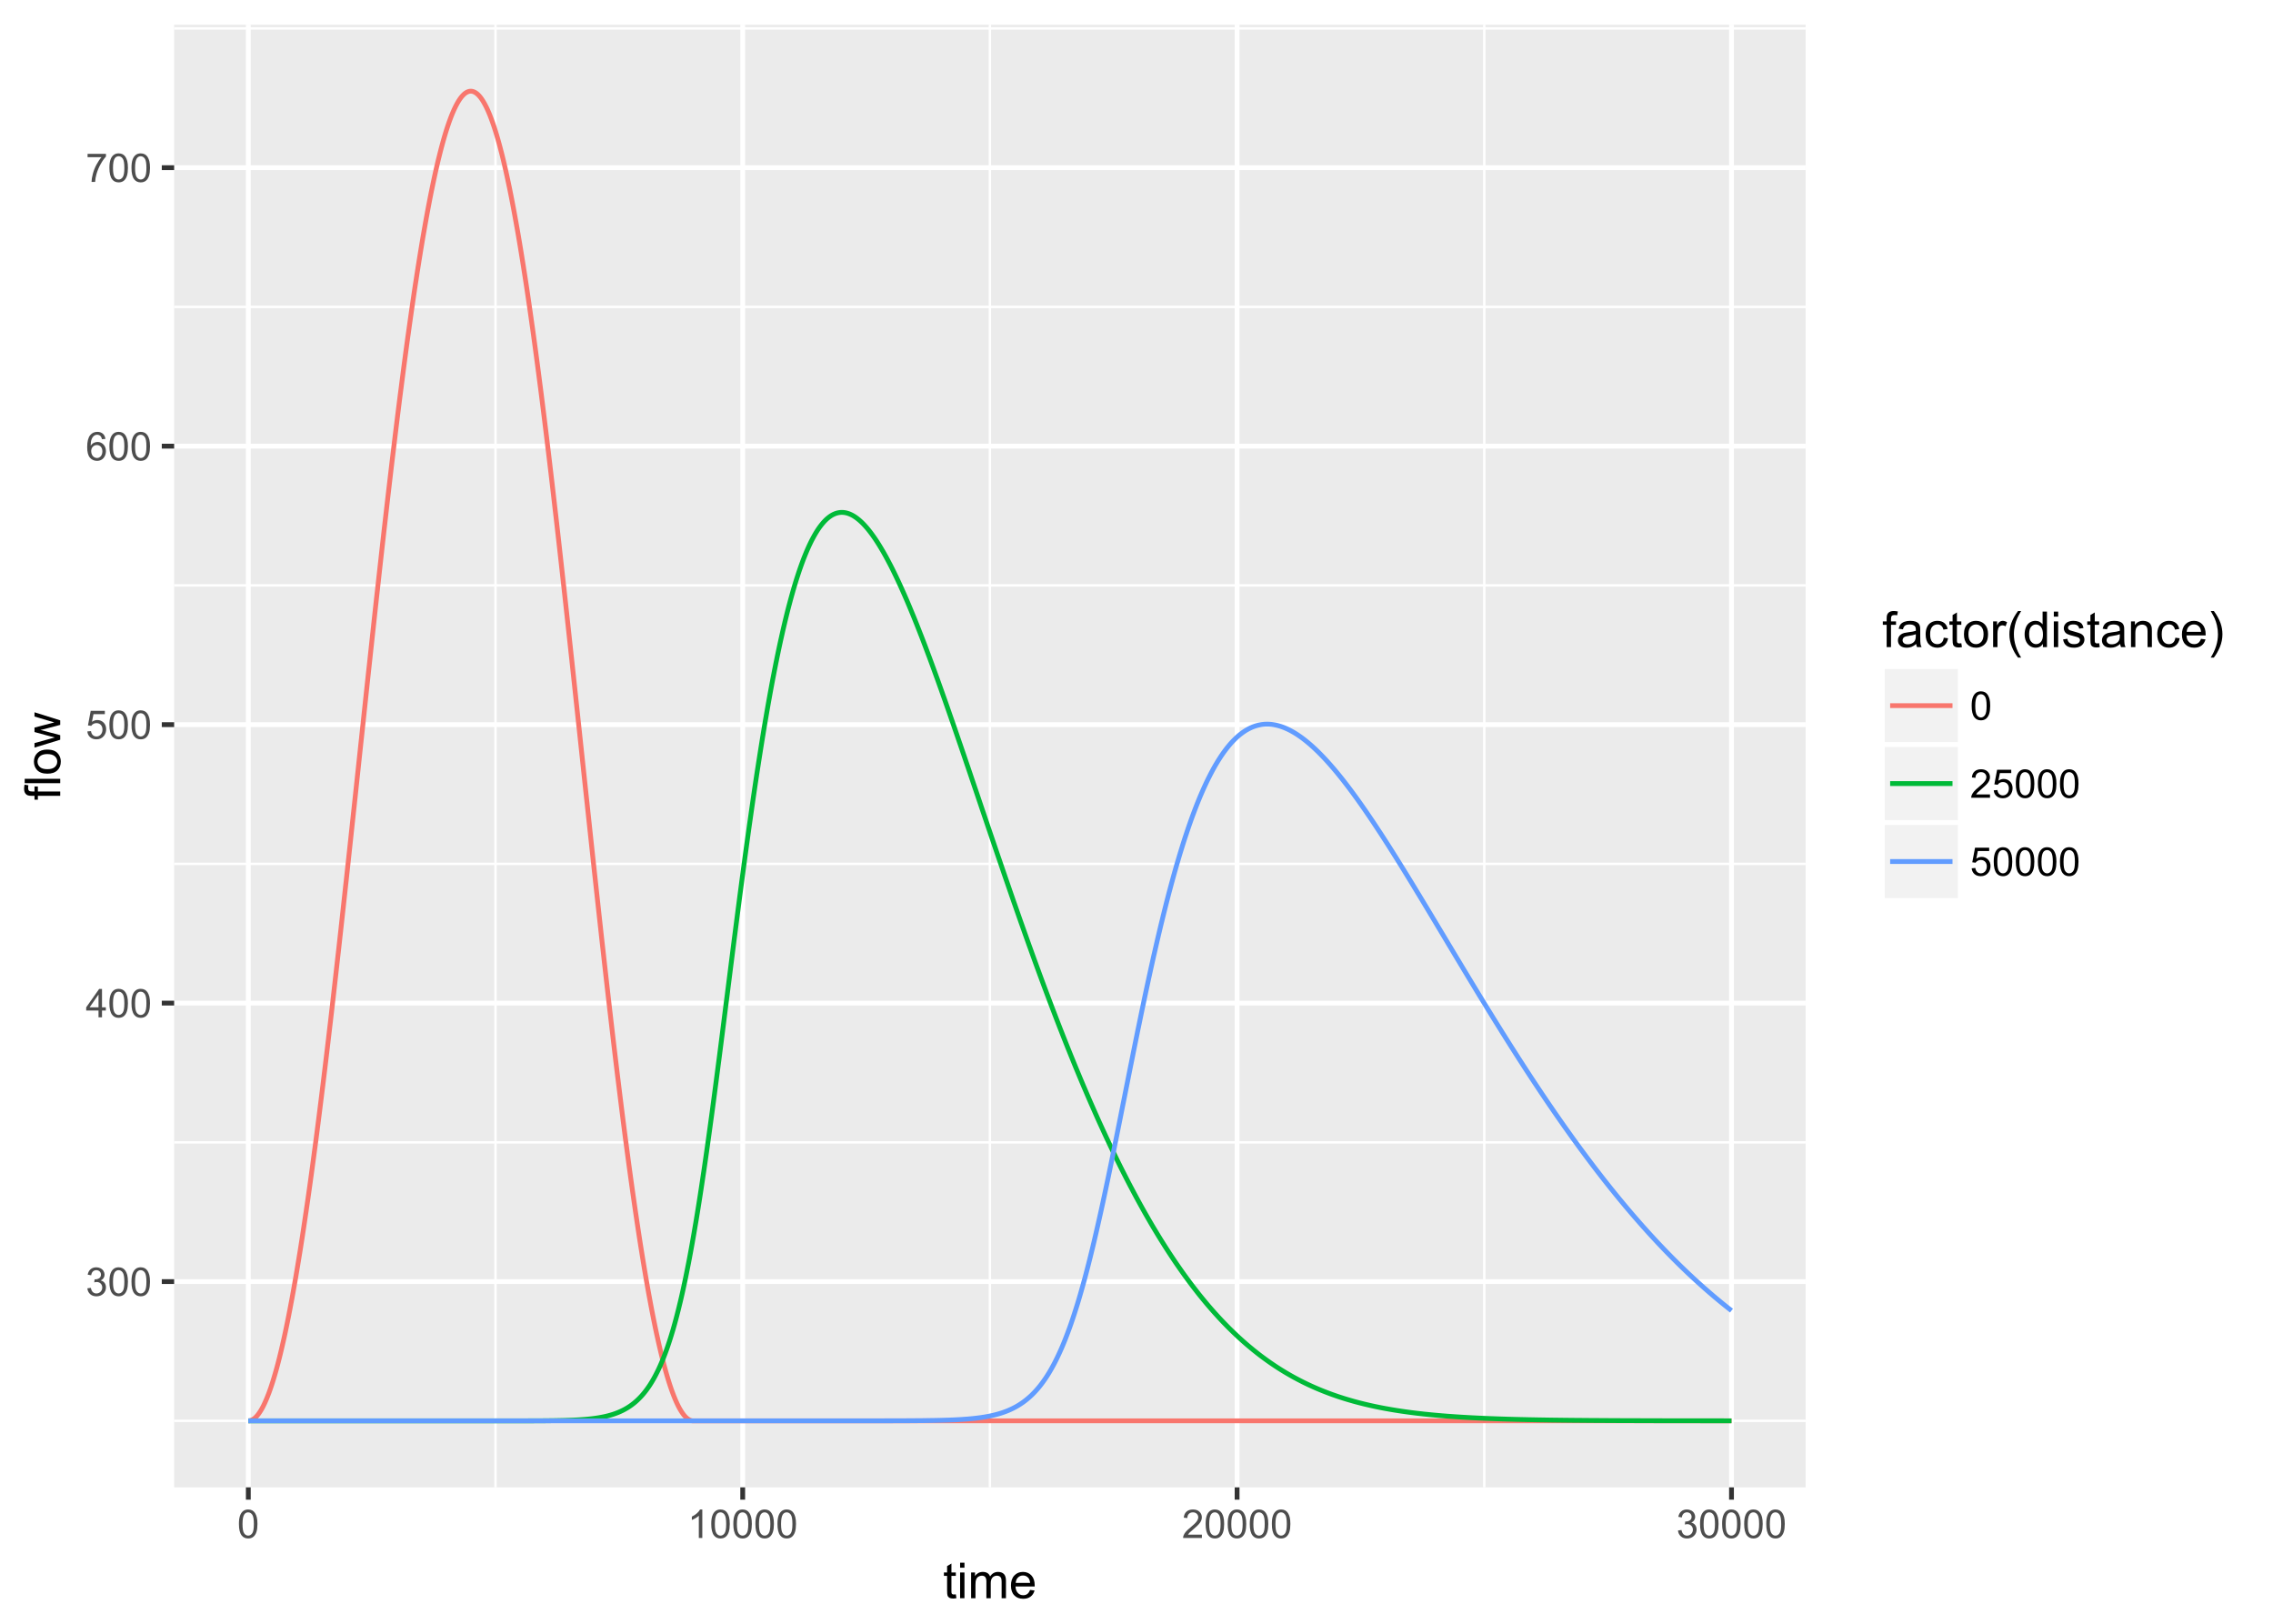 <?xml version="1.0" encoding="UTF-8"?>
<svg xmlns="http://www.w3.org/2000/svg" xmlns:xlink="http://www.w3.org/1999/xlink" width="504pt" height="360pt" viewBox="0 0 504 360" version="1.1">
<defs>
<g>
<symbol overflow="visible" id="glyph0-0">
<path style="stroke:none;" d="M 0.371 -1.664 L 1.145 -1.766 C 1.23 -1.324 1.383 -1.008 1.598 -0.816 C 1.809 -0.621 2.066 -0.527 2.375 -0.527 C 2.734 -0.527 3.043 -0.652 3.297 -0.906 C 3.547 -1.156 3.672 -1.469 3.676 -1.844 C 3.672 -2.195 3.555 -2.488 3.324 -2.719 C 3.09 -2.949 2.797 -3.062 2.441 -3.066 C 2.293 -3.062 2.109 -3.035 1.895 -2.98 L 1.98 -3.66 C 2.031 -3.652 2.07 -3.648 2.105 -3.652 C 2.434 -3.648 2.73 -3.734 2.996 -3.91 C 3.254 -4.078 3.387 -4.344 3.391 -4.703 C 3.387 -4.984 3.289 -5.219 3.102 -5.406 C 2.906 -5.59 2.66 -5.684 2.359 -5.688 C 2.055 -5.684 1.805 -5.59 1.605 -5.402 C 1.402 -5.215 1.273 -4.93 1.219 -4.555 L 0.445 -4.691 C 0.539 -5.207 0.754 -5.609 1.09 -5.895 C 1.426 -6.18 1.844 -6.32 2.344 -6.324 C 2.688 -6.32 3.004 -6.246 3.293 -6.102 C 3.582 -5.953 3.801 -5.754 3.953 -5.5 C 4.105 -5.242 4.184 -4.973 4.184 -4.688 C 4.184 -4.414 4.109 -4.164 3.965 -3.945 C 3.816 -3.719 3.602 -3.543 3.316 -3.41 C 3.688 -3.324 3.977 -3.145 4.184 -2.875 C 4.391 -2.602 4.492 -2.262 4.496 -1.859 C 4.492 -1.305 4.293 -0.84 3.895 -0.461 C 3.492 -0.078 2.984 0.109 2.371 0.113 C 1.816 0.109 1.355 -0.051 0.992 -0.379 C 0.625 -0.707 0.418 -1.137 0.371 -1.664 Z M 0.371 -1.664 "/>
</symbol>
<symbol overflow="visible" id="glyph0-1">
<path style="stroke:none;" d="M 0.367 -3.105 C 0.363 -3.848 0.438 -4.445 0.594 -4.902 C 0.742 -5.355 0.973 -5.707 1.277 -5.953 C 1.578 -6.199 1.957 -6.32 2.418 -6.324 C 2.754 -6.32 3.051 -6.254 3.309 -6.121 C 3.562 -5.984 3.773 -5.789 3.938 -5.531 C 4.102 -5.273 4.23 -4.961 4.328 -4.594 C 4.422 -4.227 4.469 -3.73 4.473 -3.105 C 4.469 -2.367 4.395 -1.77 4.242 -1.316 C 4.09 -0.859 3.863 -0.508 3.562 -0.262 C 3.258 -0.016 2.875 0.105 2.418 0.109 C 1.809 0.105 1.332 -0.109 0.988 -0.547 C 0.57 -1.066 0.363 -1.922 0.367 -3.105 Z M 1.16 -3.105 C 1.16 -2.07 1.281 -1.379 1.523 -1.039 C 1.766 -0.695 2.062 -0.527 2.418 -0.527 C 2.773 -0.527 3.074 -0.699 3.316 -1.043 C 3.559 -1.387 3.68 -2.074 3.68 -3.105 C 3.68 -4.145 3.559 -4.832 3.316 -5.172 C 3.074 -5.512 2.77 -5.684 2.41 -5.684 C 2.051 -5.684 1.77 -5.531 1.559 -5.234 C 1.293 -4.844 1.16 -4.137 1.16 -3.105 Z M 1.16 -3.105 "/>
</symbol>
<symbol overflow="visible" id="glyph0-2">
<path style="stroke:none;" d="M 2.844 0 L 2.844 -1.508 L 0.113 -1.508 L 0.113 -2.219 L 2.988 -6.301 L 3.617 -6.301 L 3.617 -2.219 L 4.469 -2.219 L 4.469 -1.508 L 3.617 -1.508 L 3.617 0 Z M 2.844 -2.219 L 2.844 -5.059 L 0.871 -2.219 Z M 2.844 -2.219 "/>
</symbol>
<symbol overflow="visible" id="glyph0-3">
<path style="stroke:none;" d="M 0.367 -1.648 L 1.176 -1.719 C 1.234 -1.32 1.375 -1.023 1.594 -0.824 C 1.812 -0.625 2.078 -0.527 2.391 -0.527 C 2.762 -0.527 3.074 -0.668 3.336 -0.949 C 3.59 -1.23 3.719 -1.602 3.723 -2.066 C 3.719 -2.504 3.594 -2.852 3.348 -3.109 C 3.098 -3.363 2.773 -3.492 2.375 -3.492 C 2.125 -3.492 1.902 -3.434 1.703 -3.32 C 1.5 -3.207 1.344 -3.062 1.23 -2.883 L 0.504 -2.977 L 1.113 -6.215 L 4.246 -6.215 L 4.246 -5.473 L 1.73 -5.473 L 1.391 -3.781 C 1.766 -4.039 2.164 -4.172 2.582 -4.176 C 3.129 -4.172 3.594 -3.98 3.973 -3.605 C 4.352 -3.223 4.539 -2.734 4.543 -2.137 C 4.539 -1.562 4.375 -1.07 4.043 -0.656 C 3.637 -0.148 3.086 0.105 2.391 0.109 C 1.816 0.105 1.348 -0.051 0.984 -0.371 C 0.621 -0.691 0.414 -1.117 0.367 -1.648 Z M 0.367 -1.648 "/>
</symbol>
<symbol overflow="visible" id="glyph0-4">
<path style="stroke:none;" d="M 4.379 -4.758 L 3.609 -4.695 C 3.539 -4.996 3.441 -5.219 3.316 -5.359 C 3.105 -5.574 2.848 -5.684 2.543 -5.688 C 2.297 -5.684 2.078 -5.617 1.895 -5.484 C 1.648 -5.305 1.457 -5.043 1.32 -4.703 C 1.176 -4.363 1.105 -3.879 1.102 -3.25 C 1.285 -3.531 1.512 -3.742 1.781 -3.879 C 2.051 -4.016 2.332 -4.082 2.629 -4.086 C 3.141 -4.082 3.578 -3.895 3.945 -3.516 C 4.305 -3.137 4.488 -2.645 4.492 -2.047 C 4.488 -1.648 4.402 -1.281 4.234 -0.941 C 4.062 -0.602 3.828 -0.34 3.531 -0.16 C 3.23 0.02 2.895 0.105 2.52 0.109 C 1.871 0.105 1.344 -0.129 0.941 -0.602 C 0.531 -1.074 0.328 -1.855 0.332 -2.949 C 0.328 -4.16 0.551 -5.047 1.004 -5.602 C 1.395 -6.082 1.926 -6.32 2.59 -6.324 C 3.086 -6.32 3.492 -6.184 3.809 -5.906 C 4.125 -5.629 4.312 -5.246 4.379 -4.758 Z M 1.219 -2.039 C 1.219 -1.773 1.273 -1.516 1.387 -1.273 C 1.5 -1.027 1.66 -0.844 1.863 -0.719 C 2.066 -0.59 2.277 -0.527 2.504 -0.527 C 2.828 -0.527 3.109 -0.656 3.348 -0.922 C 3.578 -1.184 3.695 -1.543 3.699 -2 C 3.695 -2.43 3.582 -2.773 3.352 -3.027 C 3.117 -3.273 2.824 -3.398 2.477 -3.402 C 2.121 -3.398 1.824 -3.273 1.582 -3.027 C 1.34 -2.773 1.219 -2.445 1.219 -2.039 Z M 1.219 -2.039 "/>
</symbol>
<symbol overflow="visible" id="glyph0-5">
<path style="stroke:none;" d="M 0.418 -5.473 L 0.418 -6.219 L 4.496 -6.219 L 4.496 -5.617 C 4.09 -5.188 3.691 -4.621 3.301 -3.914 C 2.902 -3.203 2.602 -2.473 2.391 -1.73 C 2.234 -1.199 2.133 -0.625 2.094 0 L 1.297 0 C 1.305 -0.492 1.402 -1.09 1.59 -1.793 C 1.773 -2.496 2.043 -3.172 2.391 -3.824 C 2.738 -4.477 3.109 -5.027 3.504 -5.473 Z M 0.418 -5.473 "/>
</symbol>
<symbol overflow="visible" id="glyph0-6">
<path style="stroke:none;" d="M 3.277 0 L 2.504 0 L 2.504 -4.93 C 2.316 -4.75 2.074 -4.574 1.773 -4.395 C 1.469 -4.215 1.195 -4.082 0.957 -3.996 L 0.957 -4.742 C 1.387 -4.941 1.766 -5.188 2.09 -5.48 C 2.414 -5.77 2.645 -6.051 2.781 -6.324 L 3.277 -6.324 Z M 3.277 0 "/>
</symbol>
<symbol overflow="visible" id="glyph0-7">
<path style="stroke:none;" d="M 4.43 -0.742 L 4.43 0 L 0.266 0 C 0.258 -0.188 0.289 -0.367 0.355 -0.539 C 0.461 -0.82 0.629 -1.098 0.863 -1.375 C 1.094 -1.648 1.434 -1.965 1.879 -2.328 C 2.562 -2.887 3.023 -3.332 3.266 -3.664 C 3.5 -3.988 3.621 -4.301 3.625 -4.594 C 3.621 -4.898 3.512 -5.156 3.297 -5.367 C 3.074 -5.578 2.789 -5.684 2.441 -5.684 C 2.066 -5.684 1.77 -5.57 1.547 -5.348 C 1.32 -5.125 1.207 -4.816 1.207 -4.422 L 0.414 -4.504 C 0.465 -5.094 0.668 -5.543 1.027 -5.855 C 1.379 -6.164 1.855 -6.32 2.457 -6.324 C 3.059 -6.32 3.539 -6.152 3.891 -5.82 C 4.242 -5.484 4.418 -5.07 4.422 -4.578 C 4.418 -4.32 4.367 -4.074 4.266 -3.832 C 4.164 -3.59 3.992 -3.332 3.754 -3.062 C 3.512 -2.793 3.113 -2.426 2.562 -1.957 C 2.094 -1.566 1.797 -1.301 1.664 -1.16 C 1.531 -1.02 1.422 -0.879 1.34 -0.742 Z M 4.43 -0.742 "/>
</symbol>
<symbol overflow="visible" id="glyph1-0">
<path style="stroke:none;" d="M 2.836 -0.863 L 2.977 -0.012 C 2.703 0.043 2.457 0.07 2.246 0.074 C 1.891 0.07 1.621 0.02 1.43 -0.09 C 1.234 -0.199 1.098 -0.348 1.02 -0.527 C 0.941 -0.707 0.902 -1.086 0.902 -1.672 L 0.902 -4.953 L 0.195 -4.953 L 0.195 -5.703 L 0.902 -5.703 L 0.902 -7.117 L 1.863 -7.695 L 1.863 -5.703 L 2.836 -5.703 L 2.836 -4.953 L 1.863 -4.953 L 1.863 -1.617 C 1.863 -1.34 1.879 -1.16 1.914 -1.086 C 1.945 -1.004 2 -0.941 2.078 -0.898 C 2.152 -0.848 2.262 -0.824 2.41 -0.828 C 2.516 -0.824 2.66 -0.836 2.836 -0.863 Z M 2.836 -0.863 "/>
</symbol>
<symbol overflow="visible" id="glyph1-1">
<path style="stroke:none;" d="M 0.73 -6.762 L 0.73 -7.875 L 1.695 -7.875 L 1.695 -6.762 Z M 0.73 0 L 0.73 -5.703 L 1.695 -5.703 L 1.695 0 Z M 0.73 0 "/>
</symbol>
<symbol overflow="visible" id="glyph1-2">
<path style="stroke:none;" d="M 0.727 0 L 0.727 -5.703 L 1.59 -5.703 L 1.59 -4.902 C 1.766 -5.18 2.004 -5.406 2.305 -5.578 C 2.598 -5.746 2.938 -5.828 3.32 -5.832 C 3.738 -5.828 4.086 -5.742 4.359 -5.566 C 4.629 -5.391 4.816 -5.145 4.93 -4.836 C 5.379 -5.496 5.969 -5.828 6.691 -5.832 C 7.254 -5.828 7.688 -5.672 7.996 -5.363 C 8.297 -5.047 8.449 -4.566 8.453 -3.914 L 8.453 0 L 7.492 0 L 7.492 -3.594 C 7.488 -3.977 7.457 -4.254 7.398 -4.426 C 7.332 -4.594 7.219 -4.734 7.059 -4.84 C 6.891 -4.941 6.695 -4.992 6.477 -4.996 C 6.07 -4.992 5.738 -4.859 5.477 -4.594 C 5.211 -4.328 5.078 -3.898 5.082 -3.312 L 5.082 0 L 4.113 0 L 4.113 -3.707 C 4.113 -4.133 4.031 -4.453 3.875 -4.672 C 3.715 -4.883 3.461 -4.992 3.105 -4.996 C 2.832 -4.992 2.578 -4.922 2.348 -4.781 C 2.117 -4.637 1.949 -4.426 1.848 -4.152 C 1.738 -3.875 1.688 -3.477 1.691 -2.961 L 1.691 0 Z M 0.727 0 "/>
</symbol>
<symbol overflow="visible" id="glyph1-3">
<path style="stroke:none;" d="M 4.629 -1.836 L 5.629 -1.715 C 5.469 -1.125 5.176 -0.672 4.75 -0.352 C 4.324 -0.031 3.781 0.129 3.121 0.129 C 2.281 0.129 1.617 -0.125 1.133 -0.641 C 0.641 -1.152 0.398 -1.875 0.402 -2.805 C 0.398 -3.762 0.645 -4.504 1.145 -5.035 C 1.637 -5.562 2.277 -5.828 3.066 -5.832 C 3.824 -5.828 4.449 -5.57 4.934 -5.051 C 5.418 -4.531 5.66 -3.801 5.66 -2.863 C 5.66 -2.805 5.656 -2.719 5.656 -2.605 L 1.402 -2.605 C 1.434 -1.977 1.613 -1.496 1.934 -1.164 C 2.25 -0.828 2.645 -0.66 3.125 -0.664 C 3.477 -0.66 3.781 -0.754 4.031 -0.945 C 4.281 -1.129 4.48 -1.426 4.629 -1.836 Z M 1.457 -3.398 L 4.641 -3.398 C 4.598 -3.879 4.473 -4.238 4.273 -4.48 C 3.961 -4.852 3.562 -5.039 3.078 -5.039 C 2.629 -5.039 2.258 -4.891 1.957 -4.594 C 1.652 -4.297 1.484 -3.898 1.457 -3.398 Z M 1.457 -3.398 "/>
</symbol>
<symbol overflow="visible" id="glyph1-4">
<path style="stroke:none;" d="M 0.957 0 L 0.957 -4.953 L 0.102 -4.953 L 0.102 -5.703 L 0.957 -5.703 L 0.957 -6.312 C 0.953 -6.691 0.988 -6.977 1.059 -7.164 C 1.148 -7.41 1.312 -7.613 1.551 -7.773 C 1.781 -7.926 2.109 -8.004 2.535 -8.008 C 2.805 -8.004 3.105 -7.973 3.438 -7.91 L 3.293 -7.07 C 3.09 -7.102 2.898 -7.117 2.723 -7.121 C 2.426 -7.117 2.219 -7.055 2.098 -6.934 C 1.977 -6.805 1.914 -6.57 1.918 -6.23 L 1.918 -5.703 L 3.031 -5.703 L 3.031 -4.953 L 1.918 -4.953 L 1.918 0 Z M 0.957 0 "/>
</symbol>
<symbol overflow="visible" id="glyph1-5">
<path style="stroke:none;" d="M 4.445 -0.703 C 4.086 -0.398 3.742 -0.184 3.414 -0.059 C 3.082 0.066 2.727 0.129 2.348 0.129 C 1.719 0.129 1.238 -0.023 0.902 -0.328 C 0.566 -0.633 0.398 -1.023 0.398 -1.504 C 0.398 -1.781 0.461 -2.035 0.586 -2.27 C 0.711 -2.496 0.875 -2.684 1.086 -2.824 C 1.289 -2.965 1.523 -3.07 1.781 -3.141 C 1.969 -3.191 2.254 -3.238 2.641 -3.289 C 3.418 -3.375 3.992 -3.488 4.367 -3.621 C 4.367 -3.754 4.371 -3.836 4.371 -3.871 C 4.371 -4.266 4.277 -4.543 4.098 -4.703 C 3.848 -4.918 3.48 -5.027 2.996 -5.031 C 2.539 -5.027 2.203 -4.949 1.988 -4.793 C 1.77 -4.633 1.609 -4.352 1.508 -3.949 L 0.562 -4.078 C 0.648 -4.48 0.789 -4.805 0.988 -5.055 C 1.184 -5.301 1.469 -5.492 1.844 -5.629 C 2.215 -5.762 2.645 -5.828 3.137 -5.832 C 3.621 -5.828 4.02 -5.773 4.324 -5.66 C 4.629 -5.543 4.852 -5.398 4.996 -5.227 C 5.137 -5.055 5.238 -4.836 5.297 -4.57 C 5.328 -4.406 5.344 -4.109 5.344 -3.68 L 5.344 -2.391 C 5.344 -1.492 5.363 -0.922 5.406 -0.684 C 5.445 -0.445 5.527 -0.219 5.648 0 L 4.641 0 C 4.539 -0.199 4.473 -0.434 4.445 -0.703 Z M 4.367 -2.863 C 4.012 -2.719 3.488 -2.598 2.789 -2.496 C 2.391 -2.438 2.105 -2.371 1.941 -2.301 C 1.773 -2.227 1.648 -2.121 1.562 -1.988 C 1.473 -1.848 1.43 -1.695 1.43 -1.531 C 1.43 -1.27 1.527 -1.055 1.723 -0.887 C 1.918 -0.711 2.203 -0.625 2.578 -0.629 C 2.949 -0.625 3.277 -0.707 3.57 -0.871 C 3.859 -1.031 4.074 -1.254 4.211 -1.543 C 4.312 -1.754 4.363 -2.078 4.367 -2.508 Z M 4.367 -2.863 "/>
</symbol>
<symbol overflow="visible" id="glyph1-6">
<path style="stroke:none;" d="M 4.445 -2.09 L 5.398 -1.965 C 5.289 -1.309 5.023 -0.797 4.598 -0.426 C 4.168 -0.055 3.645 0.129 3.023 0.129 C 2.242 0.129 1.613 -0.125 1.141 -0.637 C 0.664 -1.145 0.426 -1.875 0.43 -2.832 C 0.426 -3.441 0.527 -3.98 0.734 -4.445 C 0.938 -4.906 1.25 -5.254 1.668 -5.484 C 2.082 -5.715 2.535 -5.828 3.031 -5.832 C 3.645 -5.828 4.152 -5.672 4.547 -5.363 C 4.941 -5.047 5.191 -4.602 5.305 -4.027 L 4.367 -3.883 C 4.273 -4.262 4.117 -4.551 3.891 -4.746 C 3.664 -4.941 3.387 -5.039 3.066 -5.039 C 2.574 -5.039 2.18 -4.863 1.879 -4.516 C 1.57 -4.164 1.418 -3.613 1.422 -2.859 C 1.418 -2.09 1.566 -1.531 1.863 -1.184 C 2.156 -0.836 2.539 -0.66 3.012 -0.664 C 3.391 -0.66 3.707 -0.777 3.961 -1.012 C 4.215 -1.242 4.375 -1.602 4.445 -2.09 Z M 4.445 -2.09 "/>
</symbol>
<symbol overflow="visible" id="glyph1-7">
<path style="stroke:none;" d="M 0.367 -2.852 C 0.363 -3.906 0.656 -4.688 1.246 -5.199 C 1.734 -5.617 2.332 -5.828 3.039 -5.832 C 3.82 -5.828 4.461 -5.574 4.961 -5.062 C 5.457 -4.547 5.707 -3.836 5.711 -2.934 C 5.707 -2.195 5.598 -1.617 5.379 -1.199 C 5.156 -0.777 4.832 -0.449 4.414 -0.219 C 3.992 0.016 3.535 0.129 3.039 0.129 C 2.238 0.129 1.594 -0.125 1.105 -0.637 C 0.609 -1.148 0.363 -1.887 0.367 -2.852 Z M 1.359 -2.852 C 1.359 -2.121 1.516 -1.574 1.836 -1.211 C 2.152 -0.844 2.555 -0.66 3.039 -0.664 C 3.516 -0.66 3.914 -0.844 4.234 -1.211 C 4.551 -1.574 4.711 -2.133 4.715 -2.883 C 4.711 -3.586 4.551 -4.117 4.234 -4.484 C 3.91 -4.844 3.512 -5.027 3.039 -5.031 C 2.555 -5.027 2.152 -4.848 1.836 -4.488 C 1.516 -4.129 1.359 -3.582 1.359 -2.852 Z M 1.359 -2.852 "/>
</symbol>
<symbol overflow="visible" id="glyph1-8">
<path style="stroke:none;" d="M 0.715 0 L 0.715 -5.703 L 1.586 -5.703 L 1.586 -4.84 C 1.805 -5.242 2.008 -5.508 2.199 -5.637 C 2.383 -5.766 2.59 -5.828 2.82 -5.832 C 3.141 -5.828 3.473 -5.727 3.812 -5.523 L 3.48 -4.625 C 3.242 -4.762 3.004 -4.832 2.773 -4.836 C 2.555 -4.832 2.363 -4.77 2.199 -4.645 C 2.027 -4.516 1.91 -4.34 1.844 -4.113 C 1.73 -3.77 1.676 -3.391 1.68 -2.984 L 1.68 0 Z M 0.715 0 "/>
</symbol>
<symbol overflow="visible" id="glyph1-9">
<path style="stroke:none;" d="M 2.574 2.316 C 2.035 1.637 1.586 0.852 1.219 -0.047 C 0.848 -0.949 0.66 -1.883 0.664 -2.852 C 0.66 -3.699 0.801 -4.516 1.078 -5.301 C 1.398 -6.203 1.895 -7.105 2.574 -8.008 L 3.266 -8.008 C 2.828 -7.262 2.543 -6.73 2.406 -6.414 C 2.184 -5.918 2.012 -5.402 1.891 -4.867 C 1.734 -4.195 1.656 -3.523 1.66 -2.848 C 1.656 -1.121 2.191 0.598 3.266 2.316 Z M 2.574 2.316 "/>
</symbol>
<symbol overflow="visible" id="glyph1-10">
<path style="stroke:none;" d="M 4.426 0 L 4.426 -0.719 C 4.059 -0.152 3.527 0.129 2.832 0.129 C 2.371 0.129 1.953 0.004 1.574 -0.246 C 1.191 -0.496 0.895 -0.844 0.688 -1.297 C 0.477 -1.742 0.375 -2.262 0.375 -2.848 C 0.375 -3.414 0.469 -3.93 0.66 -4.395 C 0.848 -4.859 1.133 -5.215 1.516 -5.461 C 1.895 -5.707 2.32 -5.828 2.789 -5.832 C 3.133 -5.828 3.438 -5.758 3.707 -5.613 C 3.973 -5.469 4.191 -5.277 4.359 -5.047 L 4.359 -7.875 L 5.324 -7.875 L 5.324 0 Z M 1.371 -2.848 C 1.371 -2.113 1.523 -1.566 1.832 -1.207 C 2.137 -0.844 2.5 -0.66 2.922 -0.664 C 3.34 -0.66 3.699 -0.836 3.996 -1.184 C 4.293 -1.527 4.441 -2.055 4.441 -2.766 C 4.441 -3.547 4.289 -4.117 3.988 -4.484 C 3.688 -4.844 3.316 -5.027 2.879 -5.031 C 2.445 -5.027 2.086 -4.852 1.801 -4.504 C 1.512 -4.152 1.371 -3.602 1.371 -2.848 Z M 1.371 -2.848 "/>
</symbol>
<symbol overflow="visible" id="glyph1-11">
<path style="stroke:none;" d="M 0.34 -1.703 L 1.293 -1.852 C 1.344 -1.469 1.492 -1.172 1.742 -0.969 C 1.984 -0.762 2.328 -0.66 2.773 -0.664 C 3.211 -0.66 3.539 -0.75 3.758 -0.934 C 3.969 -1.113 4.078 -1.328 4.082 -1.574 C 4.078 -1.789 3.984 -1.961 3.797 -2.09 C 3.664 -2.172 3.332 -2.281 2.809 -2.418 C 2.098 -2.594 1.605 -2.75 1.332 -2.883 C 1.055 -3.012 0.848 -3.191 0.711 -3.422 C 0.566 -3.652 0.496 -3.906 0.5 -4.188 C 0.496 -4.441 0.555 -4.676 0.672 -4.895 C 0.785 -5.105 0.945 -5.289 1.148 -5.438 C 1.297 -5.547 1.5 -5.637 1.762 -5.715 C 2.02 -5.789 2.301 -5.828 2.602 -5.832 C 3.047 -5.828 3.438 -5.766 3.777 -5.637 C 4.113 -5.508 4.363 -5.332 4.527 -5.113 C 4.688 -4.891 4.797 -4.598 4.859 -4.234 L 3.914 -4.102 C 3.871 -4.395 3.746 -4.621 3.543 -4.789 C 3.336 -4.953 3.043 -5.039 2.668 -5.039 C 2.223 -5.039 1.906 -4.965 1.719 -4.816 C 1.523 -4.668 1.43 -4.496 1.434 -4.301 C 1.43 -4.176 1.469 -4.062 1.551 -3.965 C 1.629 -3.859 1.754 -3.773 1.922 -3.707 C 2.016 -3.668 2.301 -3.586 2.777 -3.461 C 3.461 -3.273 3.938 -3.121 4.207 -3.008 C 4.477 -2.891 4.688 -2.723 4.844 -2.504 C 4.996 -2.277 5.074 -2.004 5.074 -1.676 C 5.074 -1.352 4.98 -1.047 4.793 -0.766 C 4.605 -0.48 4.332 -0.262 3.98 -0.105 C 3.621 0.051 3.223 0.129 2.777 0.129 C 2.035 0.129 1.469 -0.023 1.082 -0.332 C 0.691 -0.641 0.445 -1.098 0.34 -1.703 Z M 0.34 -1.703 "/>
</symbol>
<symbol overflow="visible" id="glyph1-12">
<path style="stroke:none;" d="M 0.727 0 L 0.727 -5.703 L 1.594 -5.703 L 1.594 -4.895 C 2.012 -5.516 2.617 -5.828 3.41 -5.832 C 3.754 -5.828 4.066 -5.766 4.355 -5.645 C 4.641 -5.52 4.859 -5.359 5.004 -5.16 C 5.145 -4.957 5.242 -4.719 5.305 -4.445 C 5.336 -4.266 5.355 -3.953 5.359 -3.508 L 5.359 0 L 4.395 0 L 4.395 -3.469 C 4.395 -3.863 4.355 -4.156 4.281 -4.352 C 4.203 -4.543 4.07 -4.699 3.879 -4.82 C 3.688 -4.934 3.461 -4.992 3.207 -4.996 C 2.793 -4.992 2.438 -4.859 2.141 -4.602 C 1.836 -4.336 1.688 -3.844 1.691 -3.117 L 1.691 0 Z M 0.727 0 "/>
</symbol>
<symbol overflow="visible" id="glyph1-13">
<path style="stroke:none;" d="M 1.359 2.316 L 0.664 2.316 C 1.734 0.598 2.273 -1.121 2.273 -2.848 C 2.273 -3.52 2.195 -4.188 2.039 -4.852 C 1.918 -5.387 1.746 -5.902 1.531 -6.398 C 1.387 -6.719 1.098 -7.254 0.664 -8.008 L 1.359 -8.008 C 2.031 -7.105 2.527 -6.203 2.852 -5.301 C 3.125 -4.516 3.262 -3.699 3.266 -2.852 C 3.262 -1.883 3.078 -0.949 2.707 -0.047 C 2.336 0.852 1.887 1.637 1.359 2.316 Z M 1.359 2.316 "/>
</symbol>
<symbol overflow="visible" id="glyph2-0">
<path style="stroke:none;" d="M 0 -0.957 L -4.953 -0.957 L -4.953 -0.102 L -5.703 -0.102 L -5.703 -0.957 L -6.312 -0.957 C -6.691 -0.953 -6.977 -0.988 -7.164 -1.059 C -7.41 -1.148 -7.613 -1.312 -7.773 -1.551 C -7.926 -1.781 -8.004 -2.109 -8.008 -2.535 C -8.004 -2.805 -7.973 -3.105 -7.91 -3.438 L -7.07 -3.293 C -7.102 -3.09 -7.117 -2.898 -7.121 -2.723 C -7.117 -2.426 -7.055 -2.219 -6.934 -2.098 C -6.805 -1.977 -6.57 -1.914 -6.23 -1.918 L -5.703 -1.918 L -5.703 -3.031 L -4.953 -3.031 L -4.953 -1.918 L 0 -1.918 Z M 0 -0.957 "/>
</symbol>
<symbol overflow="visible" id="glyph2-1">
<path style="stroke:none;" d="M 0 -0.703 L -7.875 -0.703 L -7.875 -1.672 L 0 -1.672 Z M 0 -0.703 "/>
</symbol>
<symbol overflow="visible" id="glyph2-2">
<path style="stroke:none;" d="M -2.852 -0.367 C -3.906 -0.363 -4.688 -0.656 -5.199 -1.246 C -5.617 -1.734 -5.828 -2.332 -5.832 -3.039 C -5.828 -3.82 -5.574 -4.461 -5.062 -4.961 C -4.547 -5.457 -3.836 -5.707 -2.934 -5.711 C -2.195 -5.707 -1.617 -5.598 -1.199 -5.379 C -0.777 -5.156 -0.449 -4.832 -0.219 -4.414 C 0.016 -3.992 0.129 -3.535 0.129 -3.039 C 0.129 -2.238 -0.125 -1.594 -0.637 -1.105 C -1.148 -0.609 -1.887 -0.363 -2.852 -0.367 Z M -2.852 -1.359 C -2.121 -1.359 -1.574 -1.516 -1.211 -1.836 C -0.844 -2.152 -0.66 -2.555 -0.664 -3.039 C -0.66 -3.516 -0.844 -3.914 -1.211 -4.234 C -1.574 -4.551 -2.133 -4.711 -2.883 -4.715 C -3.586 -4.711 -4.117 -4.551 -4.484 -4.234 C -4.844 -3.91 -5.027 -3.512 -5.031 -3.039 C -5.027 -2.555 -4.848 -2.152 -4.488 -1.836 C -4.129 -1.516 -3.582 -1.359 -2.852 -1.359 Z M -2.852 -1.359 "/>
</symbol>
<symbol overflow="visible" id="glyph2-3">
<path style="stroke:none;" d="M 0 -1.777 L -5.703 -0.031 L -5.703 -1.031 L -2.41 -1.938 L -1.188 -2.277 C -1.246 -2.289 -1.637 -2.387 -2.363 -2.574 L -5.703 -3.48 L -5.703 -4.473 L -2.395 -5.328 L -1.305 -5.613 L -2.406 -5.941 L -5.703 -6.918 L -5.703 -7.859 L 0 -6.074 L 0 -5.07 L -3.414 -4.164 L -4.387 -3.941 L 0 -2.789 Z M 0 -1.777 "/>
</symbol>
</g>
<clipPath id="clip1">
  <path d="M 38.613 5.48 L 401.371 5.48 L 401.371 330.758 L 38.613 330.758 Z M 38.613 5.48 "/>
</clipPath>
</defs>
<g id="surface6">
<rect x="0" y="0" width="504" height="360" style="fill:rgb(100%,100%,100%);fill-opacity:1;stroke:none;"/>
<rect x="0" y="0" width="504" height="360" style="fill:rgb(100%,100%,100%);fill-opacity:1;stroke:none;"/>
<path style="fill:none;stroke-width:1.067;stroke-linecap:round;stroke-linejoin:round;stroke:rgb(100%,100%,100%);stroke-opacity:1;stroke-miterlimit:10;" d="M 0 360 L 504 360 L 504 0 L 0 0 Z M 0 360 "/>
<g clip-path="url(#clip1)" clip-rule="nonzero">
<path style=" stroke:none;fill-rule:nonzero;fill:rgb(92.157%,92.157%,92.157%);fill-opacity:1;" d="M 38.613 329.758 L 400.371 329.758 L 400.371 5.48 L 38.613 5.48 Z M 38.613 329.758 "/>
<path style="fill:none;stroke-width:0.533;stroke-linecap:butt;stroke-linejoin:round;stroke:rgb(100%,100%,100%);stroke-opacity:1;stroke-miterlimit:10;" d="M 38.613 315.016 L 400.371 315.016 "/>
<path style="fill:none;stroke-width:0.533;stroke-linecap:butt;stroke-linejoin:round;stroke:rgb(100%,100%,100%);stroke-opacity:1;stroke-miterlimit:10;" d="M 38.613 253.273 L 400.371 253.273 "/>
<path style="fill:none;stroke-width:0.533;stroke-linecap:butt;stroke-linejoin:round;stroke:rgb(100%,100%,100%);stroke-opacity:1;stroke-miterlimit:10;" d="M 38.613 191.531 L 400.371 191.531 "/>
<path style="fill:none;stroke-width:0.533;stroke-linecap:butt;stroke-linejoin:round;stroke:rgb(100%,100%,100%);stroke-opacity:1;stroke-miterlimit:10;" d="M 38.613 129.789 L 400.371 129.789 "/>
<path style="fill:none;stroke-width:0.533;stroke-linecap:butt;stroke-linejoin:round;stroke:rgb(100%,100%,100%);stroke-opacity:1;stroke-miterlimit:10;" d="M 38.613 68.047 L 400.371 68.047 "/>
<path style="fill:none;stroke-width:0.533;stroke-linecap:butt;stroke-linejoin:round;stroke:rgb(100%,100%,100%);stroke-opacity:1;stroke-miterlimit:10;" d="M 38.613 6.305 L 400.371 6.305 "/>
<path style="fill:none;stroke-width:0.533;stroke-linecap:butt;stroke-linejoin:round;stroke:rgb(100%,100%,100%);stroke-opacity:1;stroke-miterlimit:10;" d="M 109.871 329.758 L 109.871 5.48 "/>
<path style="fill:none;stroke-width:0.533;stroke-linecap:butt;stroke-linejoin:round;stroke:rgb(100%,100%,100%);stroke-opacity:1;stroke-miterlimit:10;" d="M 219.492 329.758 L 219.492 5.48 "/>
<path style="fill:none;stroke-width:0.533;stroke-linecap:butt;stroke-linejoin:round;stroke:rgb(100%,100%,100%);stroke-opacity:1;stroke-miterlimit:10;" d="M 329.117 329.758 L 329.117 5.48 "/>
<path style="fill:none;stroke-width:1.067;stroke-linecap:butt;stroke-linejoin:round;stroke:rgb(100%,100%,100%);stroke-opacity:1;stroke-miterlimit:10;" d="M 38.613 284.145 L 400.371 284.145 "/>
<path style="fill:none;stroke-width:1.067;stroke-linecap:butt;stroke-linejoin:round;stroke:rgb(100%,100%,100%);stroke-opacity:1;stroke-miterlimit:10;" d="M 38.613 222.402 L 400.371 222.402 "/>
<path style="fill:none;stroke-width:1.067;stroke-linecap:butt;stroke-linejoin:round;stroke:rgb(100%,100%,100%);stroke-opacity:1;stroke-miterlimit:10;" d="M 38.613 160.66 L 400.371 160.66 "/>
<path style="fill:none;stroke-width:1.067;stroke-linecap:butt;stroke-linejoin:round;stroke:rgb(100%,100%,100%);stroke-opacity:1;stroke-miterlimit:10;" d="M 38.613 98.918 L 400.371 98.918 "/>
<path style="fill:none;stroke-width:1.067;stroke-linecap:butt;stroke-linejoin:round;stroke:rgb(100%,100%,100%);stroke-opacity:1;stroke-miterlimit:10;" d="M 38.613 37.176 L 400.371 37.176 "/>
<path style="fill:none;stroke-width:1.067;stroke-linecap:butt;stroke-linejoin:round;stroke:rgb(100%,100%,100%);stroke-opacity:1;stroke-miterlimit:10;" d="M 55.059 329.758 L 55.059 5.48 "/>
<path style="fill:none;stroke-width:1.067;stroke-linecap:butt;stroke-linejoin:round;stroke:rgb(100%,100%,100%);stroke-opacity:1;stroke-miterlimit:10;" d="M 164.684 329.758 L 164.684 5.48 "/>
<path style="fill:none;stroke-width:1.067;stroke-linecap:butt;stroke-linejoin:round;stroke:rgb(100%,100%,100%);stroke-opacity:1;stroke-miterlimit:10;" d="M 274.305 329.758 L 274.305 5.48 "/>
<path style="fill:none;stroke-width:1.067;stroke-linecap:butt;stroke-linejoin:round;stroke:rgb(100%,100%,100%);stroke-opacity:1;stroke-miterlimit:10;" d="M 383.93 329.758 L 383.93 5.48 "/>
<path style="fill:none;stroke-width:1.067;stroke-linecap:butt;stroke-linejoin:round;stroke:rgb(97.255%,46.275%,42.745%);stroke-opacity:1;stroke-miterlimit:1;" d="M 55.059 315.016 L 55.168 315.012 L 55.277 315.004 L 55.387 314.984 L 55.496 314.961 L 55.605 314.926 L 55.715 314.887 L 55.824 314.84 L 55.934 314.785 L 56.047 314.727 L 56.156 314.656 L 56.266 314.582 L 56.375 314.5 L 56.484 314.41 L 56.594 314.312 L 56.703 314.211 L 56.812 314.098 L 56.922 313.98 L 57.031 313.855 L 57.141 313.723 L 57.25 313.582 L 57.359 313.434 L 57.469 313.281 L 57.578 313.121 L 57.688 312.953 L 57.801 312.777 L 57.91 312.594 L 58.02 312.406 L 58.129 312.211 L 58.238 312.008 L 58.348 311.797 L 58.457 311.578 L 58.566 311.355 L 58.676 311.121 L 58.785 310.883 L 58.895 310.637 L 59.004 310.387 L 59.113 310.125 L 59.223 309.859 L 59.332 309.586 L 59.441 309.305 L 59.555 309.02 L 59.664 308.727 L 59.773 308.426 L 59.883 308.117 L 59.992 307.801 L 60.102 307.48 L 60.211 307.152 L 60.32 306.816 L 60.43 306.477 L 60.539 306.129 L 60.648 305.773 L 60.758 305.41 L 60.867 305.043 L 61.086 304.285 L 61.199 303.895 L 61.309 303.5 L 61.418 303.098 L 61.527 302.688 L 61.637 302.273 L 61.746 301.852 L 61.855 301.422 L 61.965 300.988 L 62.074 300.547 L 62.184 300.098 L 62.293 299.645 L 62.402 299.184 L 62.512 298.715 L 62.621 298.242 L 62.73 297.762 L 62.84 297.277 L 62.953 296.785 L 63.062 296.285 L 63.172 295.781 L 63.281 295.27 L 63.391 294.75 L 63.5 294.227 L 63.609 293.699 L 63.719 293.16 L 63.828 292.617 L 63.938 292.07 L 64.047 291.516 L 64.156 290.957 L 64.266 290.391 L 64.375 289.816 L 64.484 289.238 L 64.594 288.652 L 64.707 288.062 L 64.816 287.469 L 64.926 286.867 L 65.035 286.258 L 65.145 285.645 L 65.254 285.023 L 65.363 284.398 L 65.473 283.77 L 65.582 283.133 L 65.691 282.492 L 65.801 281.844 L 65.91 281.191 L 66.02 280.531 L 66.129 279.867 L 66.238 279.199 L 66.348 278.523 L 66.461 277.844 L 66.57 277.156 L 66.68 276.465 L 66.789 275.77 L 66.898 275.066 L 67.008 274.359 L 67.117 273.648 L 67.227 272.93 L 67.336 272.207 L 67.445 271.48 L 67.555 270.746 L 67.664 270.008 L 67.773 269.266 L 67.883 268.52 L 67.992 267.766 L 68.105 267.008 L 68.215 266.246 L 68.324 265.48 L 68.434 264.707 L 68.543 263.93 L 68.652 263.148 L 68.762 262.363 L 68.871 261.574 L 68.98 260.777 L 69.199 259.176 L 69.309 258.367 L 69.527 256.734 L 69.637 255.914 L 69.746 255.086 L 69.859 254.258 L 69.969 253.422 L 70.188 251.742 L 70.297 250.895 L 70.406 250.043 L 70.516 249.188 L 70.625 248.328 L 70.734 247.465 L 70.844 246.598 L 70.953 245.727 L 71.062 244.852 L 71.281 243.094 L 71.391 242.207 L 71.5 241.316 L 71.613 240.426 L 71.832 238.629 L 72.051 236.816 L 72.16 235.906 L 72.379 234.078 L 72.598 232.234 L 72.707 231.309 L 72.816 230.379 L 72.926 229.445 L 73.145 227.57 L 73.258 226.629 L 73.477 224.738 L 73.586 223.789 L 73.695 222.836 L 73.914 220.922 L 74.023 219.961 L 74.242 218.031 L 74.461 216.094 L 74.57 215.121 L 74.789 213.168 L 74.898 212.188 L 75.012 211.203 L 75.121 210.223 L 75.449 207.258 L 75.559 206.266 L 75.887 203.277 L 76.105 201.277 L 76.434 198.266 L 76.543 197.258 L 76.652 196.246 L 76.766 195.238 L 76.984 193.215 L 77.312 190.168 L 77.422 189.148 L 77.531 188.133 L 77.75 186.094 L 78.406 179.953 L 78.52 178.926 L 78.629 177.898 L 78.738 176.875 L 78.848 175.848 L 78.957 174.816 L 79.285 171.734 L 79.395 170.703 L 79.613 168.648 L 79.723 167.617 L 79.832 166.59 L 79.941 165.559 L 80.051 164.531 L 80.164 163.504 L 80.273 162.473 L 80.93 156.309 L 81.039 155.285 L 81.148 154.258 L 81.586 150.164 L 81.805 148.125 L 81.918 147.105 L 82.137 145.066 L 82.355 143.035 L 82.465 142.023 L 82.574 141.008 L 82.684 140 L 82.793 138.988 L 83.121 135.965 L 83.23 134.961 L 83.34 133.961 L 83.449 132.957 L 83.559 131.957 L 83.672 130.961 L 83.781 129.965 L 84.109 126.988 L 84.219 126 L 84.438 124.031 L 84.766 121.09 L 85.094 118.172 L 85.203 117.203 L 85.316 116.238 L 85.645 113.355 L 85.863 111.449 L 86.082 109.551 L 86.191 108.605 L 86.301 107.664 L 86.41 106.727 L 86.629 104.859 L 86.738 103.93 L 86.957 102.078 L 87.07 101.16 L 87.18 100.242 L 87.289 99.328 L 87.398 98.418 L 87.508 97.512 L 87.727 95.707 L 87.945 93.918 L 88.055 93.027 L 88.273 91.262 L 88.383 90.383 L 88.492 89.508 L 88.602 88.637 L 88.711 87.77 L 88.824 86.906 L 88.934 86.047 L 89.152 84.344 L 89.262 83.496 L 89.371 82.652 L 89.48 81.812 L 89.699 80.148 L 89.918 78.5 L 90.027 77.684 L 90.137 76.871 L 90.246 76.062 L 90.355 75.258 L 90.465 74.457 L 90.578 73.664 L 90.688 72.871 L 90.797 72.086 L 90.906 71.305 L 91.016 70.527 L 91.234 68.988 L 91.344 68.227 L 91.453 67.469 L 91.562 66.715 L 91.672 65.969 L 91.781 65.227 L 91.891 64.488 L 92 63.754 L 92.109 63.027 L 92.223 62.305 L 92.441 60.875 L 92.551 60.168 L 92.77 58.77 L 92.879 58.078 L 92.988 57.395 L 93.098 56.715 L 93.207 56.039 L 93.316 55.367 L 93.426 54.703 L 93.645 53.391 L 93.863 52.102 L 93.977 51.465 L 94.086 50.836 L 94.195 50.211 L 94.305 49.59 L 94.414 48.977 L 94.523 48.371 L 94.633 47.77 L 94.742 47.172 L 94.852 46.582 L 94.961 45.996 L 95.07 45.418 L 95.18 44.848 L 95.289 44.281 L 95.398 43.719 L 95.508 43.164 L 95.617 42.617 L 95.73 42.074 L 95.84 41.539 L 95.949 41.008 L 96.059 40.484 L 96.168 39.969 L 96.277 39.457 L 96.387 38.949 L 96.605 37.957 L 96.715 37.473 L 96.824 36.992 L 96.934 36.52 L 97.043 36.051 L 97.152 35.59 L 97.262 35.137 L 97.375 34.688 L 97.484 34.246 L 97.594 33.812 L 97.703 33.383 L 97.812 32.961 L 97.922 32.547 L 98.031 32.137 L 98.25 31.34 L 98.359 30.953 L 98.469 30.57 L 98.578 30.195 L 98.688 29.824 L 98.797 29.465 L 98.906 29.109 L 99.016 28.762 L 99.129 28.418 L 99.238 28.082 L 99.348 27.754 L 99.457 27.434 L 99.566 27.117 L 99.676 26.812 L 99.785 26.512 L 99.895 26.215 L 100.004 25.93 L 100.113 25.648 L 100.223 25.375 L 100.332 25.109 L 100.441 24.852 L 100.551 24.598 L 100.66 24.352 L 100.77 24.113 L 100.883 23.883 L 100.992 23.656 L 101.102 23.441 L 101.211 23.23 L 101.32 23.027 L 101.43 22.832 L 101.539 22.641 L 101.648 22.457 L 101.758 22.285 L 101.867 22.117 L 101.977 21.953 L 102.086 21.801 L 102.195 21.652 L 102.305 21.516 L 102.414 21.383 L 102.523 21.258 L 102.637 21.137 L 102.746 21.027 L 102.855 20.922 L 102.965 20.824 L 103.074 20.734 L 103.184 20.652 L 103.293 20.578 L 103.402 20.512 L 103.512 20.449 L 103.621 20.395 L 103.73 20.348 L 103.84 20.309 L 103.949 20.277 L 104.059 20.25 L 104.168 20.234 L 104.281 20.223 L 104.391 20.219 L 104.5 20.223 L 104.609 20.234 L 104.719 20.25 L 104.828 20.277 L 104.938 20.309 L 105.047 20.348 L 105.156 20.395 L 105.266 20.449 L 105.375 20.512 L 105.484 20.578 L 105.594 20.652 L 105.703 20.734 L 105.812 20.824 L 105.922 20.922 L 106.035 21.027 L 106.145 21.137 L 106.254 21.258 L 106.363 21.383 L 106.473 21.516 L 106.582 21.652 L 106.691 21.801 L 106.801 21.953 L 106.91 22.117 L 107.02 22.285 L 107.129 22.457 L 107.238 22.641 L 107.348 22.832 L 107.457 23.027 L 107.566 23.23 L 107.676 23.441 L 107.789 23.656 L 107.898 23.883 L 108.008 24.113 L 108.117 24.352 L 108.227 24.598 L 108.336 24.852 L 108.445 25.109 L 108.555 25.375 L 108.664 25.648 L 108.773 25.93 L 108.883 26.215 L 108.992 26.512 L 109.102 26.812 L 109.211 27.117 L 109.32 27.434 L 109.43 27.754 L 109.543 28.082 L 109.652 28.418 L 109.762 28.762 L 109.871 29.109 L 109.98 29.465 L 110.09 29.824 L 110.199 30.195 L 110.309 30.57 L 110.418 30.953 L 110.527 31.34 L 110.746 32.137 L 110.855 32.547 L 110.965 32.961 L 111.074 33.383 L 111.188 33.812 L 111.297 34.246 L 111.406 34.688 L 111.516 35.137 L 111.625 35.59 L 111.734 36.051 L 111.844 36.52 L 111.953 36.992 L 112.062 37.473 L 112.172 37.957 L 112.391 38.949 L 112.5 39.457 L 112.609 39.969 L 112.719 40.484 L 112.828 41.008 L 112.941 41.539 L 113.051 42.074 L 113.16 42.617 L 113.27 43.164 L 113.379 43.719 L 113.488 44.281 L 113.598 44.848 L 113.707 45.418 L 113.816 45.996 L 113.926 46.582 L 114.035 47.172 L 114.145 47.77 L 114.254 48.371 L 114.363 48.977 L 114.473 49.59 L 114.582 50.211 L 114.695 50.836 L 114.805 51.465 L 114.914 52.102 L 115.133 53.391 L 115.352 54.703 L 115.461 55.367 L 115.57 56.039 L 115.68 56.715 L 115.789 57.395 L 115.898 58.078 L 116.008 58.77 L 116.227 60.168 L 116.34 60.875 L 116.559 62.305 L 116.668 63.027 L 116.777 63.754 L 116.887 64.488 L 116.996 65.227 L 117.105 65.969 L 117.215 66.715 L 117.324 67.469 L 117.434 68.227 L 117.543 68.988 L 117.762 70.527 L 117.871 71.305 L 117.98 72.086 L 118.094 72.871 L 118.312 74.457 L 118.422 75.258 L 118.531 76.062 L 118.641 76.871 L 118.75 77.684 L 118.859 78.5 L 119.078 80.148 L 119.297 81.812 L 119.406 82.652 L 119.516 83.496 L 119.625 84.344 L 119.734 85.195 L 119.848 86.047 L 119.957 86.906 L 120.066 87.77 L 120.176 88.637 L 120.285 89.508 L 120.395 90.383 L 120.504 91.262 L 120.723 93.027 L 120.832 93.918 L 121.051 95.707 L 121.27 97.512 L 121.379 98.418 L 121.488 99.328 L 121.602 100.242 L 121.82 102.078 L 122.039 103.93 L 122.148 104.859 L 122.367 106.727 L 122.477 107.664 L 122.586 108.605 L 122.695 109.551 L 122.914 111.449 L 123.133 113.355 L 123.246 114.316 L 123.465 116.238 L 123.574 117.203 L 123.684 118.172 L 124.012 121.09 L 124.34 124.031 L 124.559 126 L 124.668 126.988 L 124.887 128.973 L 125 129.965 L 125.219 131.957 L 125.328 132.957 L 125.438 133.961 L 125.547 134.961 L 125.656 135.965 L 125.984 138.988 L 126.094 140 L 126.203 141.008 L 126.312 142.023 L 126.422 143.035 L 126.641 145.066 L 126.754 146.086 L 127.191 150.164 L 127.629 154.258 L 127.738 155.285 L 127.848 156.309 L 128.285 160.418 L 128.398 161.445 L 128.508 162.473 L 128.617 163.504 L 128.836 165.559 L 128.945 166.59 L 129.055 167.617 L 129.164 168.648 L 129.383 170.703 L 129.492 171.734 L 129.82 174.816 L 129.93 175.848 L 130.039 176.875 L 130.152 177.898 L 130.371 179.953 L 131.027 186.094 L 131.246 188.133 L 131.355 189.148 L 131.465 190.168 L 131.793 193.215 L 131.906 194.227 L 132.016 195.238 L 132.125 196.246 L 132.234 197.258 L 132.344 198.266 L 132.672 201.277 L 132.891 203.277 L 133.219 206.266 L 133.328 207.258 L 133.547 209.234 L 133.66 210.223 L 133.77 211.203 L 133.879 212.188 L 133.988 213.168 L 134.207 215.121 L 134.316 216.094 L 134.535 218.031 L 134.754 219.961 L 134.863 220.922 L 135.082 222.836 L 135.191 223.789 L 135.305 224.738 L 135.523 226.629 L 135.633 227.57 L 135.852 229.445 L 135.961 230.379 L 136.07 231.309 L 136.18 232.234 L 136.398 234.078 L 136.617 235.906 L 136.727 236.816 L 136.945 238.629 L 137.059 239.527 L 137.168 240.426 L 137.387 242.207 L 137.496 243.094 L 137.715 244.852 L 137.824 245.727 L 137.934 246.598 L 138.043 247.465 L 138.152 248.328 L 138.262 249.188 L 138.371 250.043 L 138.48 250.895 L 138.59 251.742 L 138.699 252.582 L 138.812 253.422 L 138.922 254.258 L 139.141 255.914 L 139.25 256.734 L 139.469 258.367 L 139.578 259.176 L 139.797 260.777 L 139.906 261.574 L 140.016 262.363 L 140.125 263.148 L 140.234 263.93 L 140.344 264.707 L 140.457 265.48 L 140.566 266.246 L 140.676 267.008 L 140.785 267.766 L 140.895 268.52 L 141.004 269.266 L 141.113 270.008 L 141.223 270.746 L 141.332 271.48 L 141.441 272.207 L 141.551 272.93 L 141.66 273.648 L 141.77 274.359 L 141.879 275.066 L 141.988 275.77 L 142.098 276.465 L 142.211 277.156 L 142.32 277.844 L 142.43 278.523 L 142.539 279.199 L 142.648 279.867 L 142.758 280.531 L 142.867 281.191 L 142.977 281.844 L 143.086 282.492 L 143.195 283.133 L 143.305 283.77 L 143.414 284.398 L 143.523 285.023 L 143.633 285.645 L 143.742 286.258 L 143.852 286.867 L 143.965 287.469 L 144.074 288.062 L 144.184 288.652 L 144.293 289.238 L 144.402 289.816 L 144.512 290.391 L 144.621 290.957 L 144.73 291.516 L 144.84 292.07 L 144.949 292.617 L 145.059 293.16 L 145.168 293.699 L 145.277 294.227 L 145.387 294.75 L 145.496 295.27 L 145.605 295.781 L 145.719 296.285 L 145.828 296.785 L 145.938 297.277 L 146.047 297.762 L 146.156 298.242 L 146.266 298.715 L 146.375 299.184 L 146.484 299.645 L 146.594 300.098 L 146.703 300.547 L 146.812 300.988 L 146.922 301.422 L 147.031 301.852 L 147.141 302.273 L 147.25 302.688 L 147.363 303.098 L 147.473 303.5 L 147.582 303.895 L 147.691 304.285 L 147.91 305.043 L 148.02 305.41 L 148.129 305.773 L 148.238 306.129 L 148.348 306.477 L 148.457 306.816 L 148.566 307.152 L 148.676 307.48 L 148.785 307.801 L 148.895 308.117 L 149.004 308.426 L 149.117 308.727 L 149.227 309.02 L 149.336 309.305 L 149.445 309.586 L 149.555 309.859 L 149.664 310.125 L 149.773 310.387 L 149.883 310.637 L 149.992 310.883 L 150.102 311.121 L 150.211 311.355 L 150.32 311.578 L 150.43 311.797 L 150.539 312.008 L 150.648 312.211 L 150.758 312.406 L 150.871 312.594 L 150.98 312.777 L 151.09 312.953 L 151.199 313.121 L 151.309 313.281 L 151.418 313.434 L 151.527 313.582 L 151.637 313.723 L 151.746 313.855 L 151.855 313.98 L 151.965 314.098 L 152.074 314.211 L 152.184 314.312 L 152.293 314.41 L 152.402 314.5 L 152.512 314.582 L 152.625 314.656 L 152.734 314.727 L 152.844 314.785 L 152.953 314.84 L 153.062 314.887 L 153.172 314.926 L 153.281 314.961 L 153.391 314.984 L 153.5 315.004 L 153.609 315.012 L 153.719 315.016 L 383.93 315.016 "/>
<path style="fill:none;stroke-width:1.067;stroke-linecap:butt;stroke-linejoin:round;stroke:rgb(0%,72.941%,21.961%);stroke-opacity:1;stroke-miterlimit:1;" d="M 55.059 315.016 L 114.805 315.016 L 114.914 315.012 L 116.996 315.012 L 117.105 315.008 L 118.312 315.008 L 118.422 315.004 L 119.188 315.004 L 119.297 315 L 119.848 315 L 119.957 314.996 L 120.395 314.996 L 120.504 314.992 L 120.941 314.992 L 121.051 314.988 L 121.379 314.988 L 121.488 314.984 L 121.711 314.984 L 121.82 314.98 L 122.039 314.98 L 122.148 314.977 L 122.367 314.977 L 122.477 314.973 L 122.695 314.973 L 122.805 314.969 L 122.914 314.969 L 123.023 314.965 L 123.133 314.965 L 123.246 314.961 L 123.355 314.961 L 123.465 314.957 L 123.574 314.957 L 123.684 314.953 L 123.793 314.953 L 123.902 314.949 L 124.012 314.949 L 124.121 314.945 L 124.23 314.945 L 124.449 314.938 L 124.559 314.938 L 124.777 314.93 L 124.887 314.93 L 125 314.926 L 125.219 314.918 L 125.328 314.918 L 126.641 314.871 L 126.754 314.867 L 126.973 314.859 L 127.082 314.852 L 127.301 314.844 L 127.41 314.836 L 127.629 314.828 L 127.738 314.82 L 127.848 314.816 L 127.957 314.809 L 128.066 314.805 L 128.285 314.789 L 128.398 314.785 L 129.602 314.699 L 129.711 314.688 L 129.82 314.68 L 129.93 314.668 L 130.039 314.66 L 130.152 314.648 L 130.262 314.641 L 130.699 314.594 L 130.809 314.586 L 130.918 314.57 L 131.246 314.535 L 131.355 314.52 L 131.465 314.508 L 131.574 314.492 L 131.684 314.48 L 131.793 314.465 L 131.906 314.449 L 132.453 314.371 L 132.562 314.352 L 132.672 314.336 L 133.438 314.199 L 133.547 314.176 L 133.66 314.156 L 134.207 314.039 L 134.316 314.012 L 134.426 313.988 L 134.863 313.879 L 134.973 313.848 L 135.082 313.82 L 135.191 313.789 L 135.305 313.758 L 135.523 313.695 L 135.633 313.66 L 135.742 313.629 L 135.961 313.559 L 136.07 313.52 L 136.18 313.484 L 136.617 313.328 L 136.945 313.199 L 137.059 313.156 L 137.496 312.969 L 137.934 312.766 L 138.152 312.656 L 138.262 312.598 L 138.371 312.543 L 138.48 312.484 L 138.699 312.359 L 138.812 312.297 L 138.922 312.234 L 139.25 312.035 L 139.469 311.895 L 139.797 311.672 L 139.906 311.594 L 140.016 311.512 L 140.125 311.434 L 140.234 311.352 L 140.344 311.266 L 140.457 311.18 L 140.566 311.094 L 140.676 311.004 L 141.004 310.723 L 141.223 310.527 L 141.332 310.426 L 141.66 310.109 L 141.77 309.996 L 141.879 309.887 L 141.988 309.77 L 142.098 309.656 L 142.211 309.535 L 142.32 309.414 L 142.539 309.164 L 142.648 309.035 L 142.867 308.77 L 142.977 308.633 L 143.195 308.352 L 143.305 308.207 L 143.414 308.059 L 143.633 307.754 L 143.742 307.598 L 143.852 307.438 L 143.965 307.273 L 144.074 307.109 L 144.293 306.766 L 144.402 306.59 L 144.621 306.23 L 144.84 305.855 L 145.059 305.465 L 145.168 305.266 L 145.277 305.062 L 145.387 304.855 L 145.605 304.426 L 145.719 304.207 L 145.828 303.984 L 145.938 303.758 L 146.047 303.527 L 146.156 303.293 L 146.375 302.809 L 146.484 302.562 L 146.594 302.309 L 146.703 302.051 L 146.812 301.789 L 146.922 301.523 L 147.031 301.254 L 147.141 300.98 L 147.25 300.699 L 147.363 300.414 L 147.473 300.125 L 147.582 299.832 L 147.691 299.535 L 147.801 299.23 L 147.91 298.922 L 148.02 298.609 L 148.129 298.289 L 148.238 297.965 L 148.348 297.637 L 148.457 297.301 L 148.566 296.961 L 148.676 296.617 L 148.785 296.266 L 148.895 295.91 L 149.004 295.547 L 149.117 295.18 L 149.227 294.809 L 149.336 294.43 L 149.555 293.656 L 149.773 292.859 L 149.883 292.449 L 149.992 292.035 L 150.102 291.617 L 150.211 291.191 L 150.32 290.762 L 150.43 290.324 L 150.539 289.883 L 150.648 289.434 L 150.758 288.977 L 150.871 288.516 L 150.98 288.047 L 151.09 287.574 L 151.199 287.094 L 151.309 286.609 L 151.418 286.117 L 151.527 285.617 L 151.637 285.113 L 151.746 284.602 L 151.855 284.086 L 151.965 283.562 L 152.074 283.031 L 152.184 282.496 L 152.293 281.953 L 152.402 281.402 L 152.512 280.848 L 152.625 280.285 L 152.734 279.719 L 152.844 279.145 L 152.953 278.562 L 153.062 277.977 L 153.172 277.383 L 153.281 276.785 L 153.391 276.18 L 153.5 275.566 L 153.609 274.949 L 153.719 274.328 L 153.938 273.062 L 154.047 272.418 L 154.156 271.77 L 154.27 271.117 L 154.379 270.457 L 154.488 269.793 L 154.598 269.121 L 154.707 268.445 L 154.816 267.762 L 154.926 267.074 L 155.035 266.379 L 155.145 265.68 L 155.254 264.973 L 155.363 264.262 L 155.473 263.547 L 155.582 262.828 L 155.691 262.102 L 155.91 260.633 L 156.023 259.891 L 156.133 259.145 L 156.242 258.395 L 156.352 257.637 L 156.461 256.875 L 156.57 256.109 L 156.68 255.34 L 156.789 254.566 L 156.898 253.789 L 157.117 252.219 L 157.336 250.633 L 157.555 249.031 L 157.664 248.227 L 157.777 247.414 L 157.887 246.602 L 157.996 245.785 L 158.105 244.965 L 158.324 243.316 L 158.434 242.488 L 158.543 241.656 L 158.762 239.984 L 158.871 239.145 L 159.09 237.457 L 159.309 235.762 L 159.422 234.91 L 159.531 234.059 L 159.859 231.492 L 160.078 229.773 L 160.516 226.32 L 160.625 225.453 L 160.734 224.59 L 161.062 221.988 L 161.176 221.121 L 162.051 214.184 L 162.598 209.867 L 162.816 208.148 L 162.93 207.293 L 163.039 206.434 L 163.148 205.578 L 163.367 203.875 L 163.695 201.332 L 163.914 199.645 L 164.023 198.805 L 164.242 197.133 L 164.352 196.301 L 164.57 194.645 L 164.684 193.816 L 164.902 192.176 L 165.012 191.359 L 165.23 189.734 L 165.34 188.926 L 165.449 188.121 L 165.668 186.52 L 165.887 184.934 L 165.996 184.145 L 166.105 183.359 L 166.215 182.578 L 166.328 181.801 L 166.547 180.254 L 166.766 178.723 L 166.984 177.207 L 167.203 175.707 L 167.422 174.223 L 167.531 173.488 L 167.75 172.027 L 167.859 171.305 L 167.969 170.586 L 168.082 169.871 L 168.191 169.156 L 168.301 168.449 L 168.52 167.051 L 168.629 166.355 L 168.848 164.98 L 168.957 164.301 L 169.066 163.625 L 169.176 162.953 L 169.285 162.285 L 169.504 160.965 L 169.613 160.312 L 169.723 159.664 L 169.836 159.02 L 169.945 158.379 L 170.055 157.742 L 170.164 157.113 L 170.273 156.488 L 170.383 155.867 L 170.492 155.25 L 170.602 154.637 L 170.711 154.031 L 170.82 153.43 L 170.93 152.832 L 171.039 152.238 L 171.148 151.652 L 171.258 151.07 L 171.367 150.492 L 171.48 149.918 L 171.59 149.348 L 171.699 148.785 L 171.809 148.227 L 171.918 147.672 L 172.027 147.121 L 172.137 146.578 L 172.246 146.039 L 172.355 145.504 L 172.465 144.973 L 172.684 143.926 L 172.793 143.41 L 173.012 142.395 L 173.121 141.895 L 173.234 141.398 L 173.344 140.906 L 173.453 140.418 L 173.562 139.938 L 173.672 139.461 L 173.781 138.988 L 173.891 138.52 L 174 138.059 L 174.109 137.602 L 174.219 137.148 L 174.328 136.699 L 174.547 135.816 L 174.656 135.383 L 174.766 134.953 L 174.875 134.531 L 174.988 134.109 L 175.098 133.695 L 175.207 133.285 L 175.316 132.879 L 175.535 132.082 L 175.645 131.691 L 175.754 131.305 L 175.863 130.922 L 176.082 130.172 L 176.191 129.805 L 176.301 129.441 L 176.41 129.082 L 176.52 128.727 L 176.629 128.379 L 176.742 128.031 L 176.852 127.691 L 176.961 127.355 L 177.07 127.023 L 177.18 126.695 L 177.398 126.055 L 177.508 125.742 L 177.617 125.434 L 177.727 125.129 L 177.836 124.828 L 177.945 124.531 L 178.055 124.238 L 178.273 123.668 L 178.387 123.391 L 178.496 123.117 L 178.605 122.848 L 178.715 122.582 L 178.824 122.32 L 178.934 122.062 L 179.043 121.809 L 179.262 121.316 L 179.48 120.84 L 179.59 120.609 L 179.809 120.156 L 179.918 119.938 L 180.027 119.723 L 180.141 119.512 L 180.25 119.305 L 180.359 119.102 L 180.469 118.902 L 180.578 118.707 L 180.688 118.516 L 180.797 118.328 L 180.906 118.145 L 181.016 117.965 L 181.125 117.789 L 181.234 117.617 L 181.344 117.449 L 181.453 117.285 L 181.562 117.125 L 181.672 116.969 L 181.781 116.816 L 181.895 116.668 L 182.004 116.523 L 182.113 116.383 L 182.223 116.246 L 182.332 116.113 L 182.551 115.855 L 182.77 115.613 L 182.988 115.387 L 183.207 115.176 L 183.316 115.074 L 183.426 114.977 L 183.539 114.883 L 183.648 114.793 L 183.867 114.621 L 184.086 114.465 L 184.195 114.391 L 184.305 114.32 L 184.414 114.254 L 184.523 114.191 L 184.742 114.074 L 184.961 113.973 L 185.07 113.926 L 185.18 113.883 L 185.293 113.84 L 185.512 113.77 L 185.621 113.738 L 185.73 113.711 L 185.84 113.688 L 186.059 113.648 L 186.168 113.633 L 186.277 113.621 L 186.496 113.605 L 186.605 113.602 L 186.715 113.602 L 186.934 113.609 L 187.047 113.621 L 187.266 113.645 L 187.484 113.684 L 187.703 113.73 L 187.922 113.793 L 188.141 113.863 L 188.25 113.902 L 188.359 113.945 L 188.578 114.039 L 188.688 114.09 L 188.801 114.141 L 189.129 114.316 L 189.238 114.379 L 189.348 114.445 L 189.566 114.586 L 189.676 114.66 L 190.004 114.895 L 190.223 115.066 L 190.332 115.156 L 190.445 115.246 L 190.664 115.434 L 190.773 115.531 L 190.992 115.734 L 191.211 115.945 L 191.32 116.055 L 191.539 116.281 L 191.758 116.516 L 191.867 116.637 L 192.086 116.887 L 192.199 117.012 L 192.309 117.141 L 192.527 117.406 L 192.855 117.816 L 193.184 118.25 L 193.402 118.547 L 193.621 118.852 L 193.84 119.164 L 193.953 119.324 L 194.062 119.484 L 194.281 119.812 L 194.5 120.148 L 194.828 120.664 L 194.938 120.84 L 195.266 121.379 L 195.484 121.746 L 195.594 121.934 L 195.707 122.121 L 195.816 122.309 L 195.926 122.5 L 196.363 123.281 L 196.473 123.48 L 196.801 124.09 L 197.129 124.711 L 197.238 124.922 L 197.352 125.133 L 197.461 125.344 L 197.57 125.559 L 197.68 125.777 L 197.789 125.992 L 197.898 126.211 L 198.008 126.434 L 198.117 126.652 L 198.227 126.879 L 198.336 127.102 L 198.664 127.781 L 198.883 128.242 L 198.992 128.477 L 199.105 128.711 L 199.324 129.18 L 199.543 129.656 L 199.652 129.898 L 199.762 130.137 L 199.871 130.383 L 199.98 130.625 L 200.418 131.609 L 200.637 132.109 L 200.746 132.363 L 200.859 132.617 L 201.188 133.379 L 201.406 133.895 L 201.516 134.156 L 201.625 134.414 L 201.734 134.676 L 201.844 134.941 L 201.953 135.203 L 202.391 136.266 L 202.504 136.535 L 202.832 137.344 L 203.27 138.438 L 203.816 139.824 L 204.145 140.668 L 204.258 140.949 L 204.367 141.234 L 204.477 141.516 L 204.805 142.371 L 204.914 142.66 L 205.023 142.945 L 205.242 143.523 L 205.352 143.816 L 205.57 144.395 L 205.898 145.273 L 206.012 145.566 L 206.121 145.863 L 206.23 146.156 L 206.668 147.344 L 206.777 147.645 L 206.887 147.941 L 207.543 149.746 L 207.652 150.051 L 207.766 150.352 L 208.203 151.57 L 208.312 151.879 L 208.422 152.184 L 208.531 152.492 L 208.641 152.797 L 209.078 154.031 L 209.188 154.344 L 209.297 154.652 L 209.41 154.961 L 209.629 155.586 L 209.738 155.895 L 210.066 156.832 L 210.176 157.148 L 210.395 157.773 L 210.504 158.09 L 210.613 158.402 L 210.832 159.035 L 210.941 159.348 L 211.051 159.664 L 211.164 159.98 L 211.492 160.93 L 211.602 161.25 L 211.82 161.883 L 211.93 162.203 L 212.039 162.52 L 212.258 163.16 L 212.367 163.477 L 212.805 164.758 L 212.918 165.078 L 213.355 166.359 L 213.465 166.684 L 213.684 167.324 L 213.793 167.648 L 213.902 167.969 L 214.012 168.293 L 214.121 168.613 L 214.23 168.938 L 214.34 169.258 L 214.449 169.582 L 214.562 169.902 L 214.891 170.875 L 215 171.195 L 215.547 172.816 L 215.656 173.137 L 216.203 174.758 L 216.316 175.082 L 217.957 179.945 L 218.07 180.27 L 219.273 183.836 L 219.383 184.156 L 219.711 185.129 L 219.824 185.453 L 219.934 185.773 L 220.152 186.422 L 220.262 186.742 L 220.371 187.066 L 220.48 187.387 L 220.59 187.711 L 220.699 188.031 L 220.809 188.355 L 220.918 188.676 L 221.027 189 L 221.246 189.641 L 221.355 189.965 L 221.469 190.285 L 222.672 193.809 L 222.781 194.125 L 223 194.766 L 223.109 195.082 L 223.223 195.402 L 223.332 195.719 L 223.441 196.039 L 223.77 196.988 L 223.879 197.309 L 224.316 198.574 L 224.426 198.887 L 224.754 199.836 L 224.863 200.148 L 224.977 200.465 L 225.086 200.777 L 225.195 201.094 L 225.523 202.031 L 225.633 202.348 L 225.961 203.285 L 226.07 203.594 L 226.289 204.219 L 226.398 204.527 L 226.508 204.84 L 226.621 205.148 L 226.73 205.461 L 226.949 206.078 L 227.059 206.391 L 227.387 207.316 L 227.496 207.621 L 227.715 208.238 L 227.824 208.543 L 227.934 208.852 L 228.043 209.156 L 228.152 209.465 L 228.262 209.77 L 228.375 210.074 L 228.922 211.598 L 229.031 211.898 L 229.141 212.203 L 229.25 212.504 L 229.359 212.809 L 230.016 214.613 L 230.129 214.914 L 230.238 215.211 L 230.348 215.512 L 230.457 215.809 L 230.566 216.109 L 231.113 217.594 L 231.223 217.887 L 231.441 218.48 L 231.66 219.066 L 231.77 219.363 L 231.883 219.656 L 232.211 220.535 L 232.32 220.824 L 232.43 221.117 L 232.539 221.406 L 232.648 221.699 L 233.414 223.723 L 233.527 224.008 L 233.637 224.297 L 234.402 226.293 L 234.512 226.574 L 234.621 226.859 L 235.168 228.266 L 235.281 228.547 L 235.391 228.828 L 235.5 229.105 L 235.609 229.387 L 236.266 231.051 L 236.375 231.324 L 236.484 231.602 L 236.922 232.695 L 237.035 232.969 L 237.254 233.516 L 237.363 233.785 L 237.473 234.059 L 238.02 235.406 L 238.129 235.672 L 238.238 235.941 L 238.348 236.207 L 238.457 236.477 L 238.676 237.008 L 238.789 237.273 L 238.898 237.539 L 239.008 237.801 L 239.117 238.066 L 239.227 238.328 L 239.336 238.594 L 239.773 239.641 L 239.883 239.898 L 239.992 240.16 L 240.102 240.418 L 240.211 240.68 L 240.32 240.938 L 240.434 241.195 L 240.652 241.711 L 240.762 241.965 L 240.871 242.223 L 240.98 242.477 L 241.09 242.734 L 241.527 243.75 L 241.637 244 L 241.746 244.254 L 242.074 245.004 L 242.188 245.254 L 242.516 246.004 L 242.734 246.496 L 242.844 246.746 L 243.172 247.484 L 243.281 247.727 L 243.391 247.973 L 243.609 248.457 L 243.719 248.703 L 243.828 248.945 L 243.941 249.188 L 244.051 249.426 L 244.16 249.668 L 244.27 249.906 L 244.379 250.148 L 244.926 251.34 L 245.035 251.574 L 245.145 251.812 L 245.473 252.516 L 245.586 252.75 L 245.695 252.984 L 245.805 253.215 L 245.914 253.449 L 246.023 253.68 L 246.133 253.914 L 246.352 254.375 L 246.461 254.602 L 246.68 255.062 L 247.227 256.195 L 247.34 256.422 L 247.449 256.648 L 247.559 256.871 L 247.668 257.098 L 247.996 257.766 L 248.105 257.984 L 248.324 258.43 L 248.98 259.742 L 249.094 259.961 L 249.859 261.465 L 249.969 261.676 L 250.078 261.891 L 250.516 262.734 L 250.625 262.941 L 250.734 263.152 L 250.848 263.359 L 250.957 263.566 L 251.066 263.777 L 251.176 263.984 L 251.285 264.188 L 251.504 264.602 L 251.723 265.008 L 251.832 265.215 L 251.941 265.418 L 252.051 265.617 L 252.27 266.023 L 252.379 266.223 L 252.492 266.426 L 252.93 267.223 L 253.039 267.418 L 253.148 267.617 L 253.367 268.008 L 253.477 268.207 L 253.586 268.402 L 253.695 268.594 L 253.914 268.984 L 254.133 269.367 L 254.246 269.562 L 254.465 269.945 L 254.574 270.133 L 254.684 270.324 L 254.793 270.512 L 254.902 270.703 L 255.449 271.641 L 255.668 272.008 L 255.777 272.195 L 255.887 272.379 L 256 272.562 L 256.109 272.746 L 256.219 272.926 L 256.328 273.109 L 256.438 273.289 L 256.547 273.473 L 256.984 274.191 L 257.094 274.367 L 257.203 274.547 L 257.312 274.723 L 257.422 274.902 L 257.531 275.078 L 257.645 275.254 L 257.754 275.426 L 257.973 275.777 L 258.082 275.949 L 258.191 276.125 L 258.52 276.641 L 258.629 276.809 L 258.848 277.152 L 259.285 277.824 L 259.398 277.992 L 259.508 278.16 L 259.617 278.324 L 259.727 278.492 L 260.383 279.477 L 260.492 279.637 L 260.602 279.801 L 261.039 280.441 L 261.152 280.602 L 261.262 280.758 L 261.371 280.918 L 261.59 281.23 L 261.699 281.391 L 261.809 281.543 L 262.137 282.012 L 262.465 282.469 L 262.574 282.625 L 262.684 282.773 L 262.793 282.926 L 262.906 283.078 L 263.016 283.227 L 263.125 283.379 L 263.781 284.27 L 263.891 284.414 L 264 284.562 L 264.438 285.141 L 264.551 285.285 L 264.66 285.426 L 264.77 285.57 L 265.535 286.555 L 265.645 286.691 L 265.754 286.832 L 266.191 287.379 L 266.305 287.516 L 266.414 287.648 L 266.523 287.785 L 267.289 288.715 L 267.398 288.844 L 267.508 288.977 L 267.945 289.492 L 268.059 289.621 L 268.168 289.75 L 268.277 289.875 L 268.387 290.004 L 269.043 290.754 L 269.152 290.875 L 269.262 291 L 269.59 291.363 L 269.703 291.484 L 270.031 291.848 L 270.141 291.965 L 270.25 292.086 L 270.906 292.789 L 271.016 292.902 L 271.125 293.02 L 271.344 293.246 L 271.457 293.363 L 271.566 293.477 L 271.676 293.586 L 272.004 293.926 L 272.223 294.145 L 272.332 294.258 L 272.66 294.586 L 272.77 294.691 L 272.988 294.91 L 273.098 295.016 L 273.211 295.121 L 273.32 295.23 L 273.648 295.547 L 273.758 295.648 L 273.977 295.859 L 274.195 296.062 L 274.305 296.168 L 274.742 296.574 L 274.852 296.672 L 274.965 296.773 L 275.074 296.871 L 275.184 296.973 L 275.84 297.559 L 275.949 297.652 L 276.059 297.75 L 276.168 297.844 L 276.277 297.941 L 276.496 298.129 L 276.609 298.223 L 276.828 298.41 L 276.938 298.5 L 277.047 298.594 L 277.156 298.684 L 277.266 298.777 L 278.031 299.406 L 278.141 299.492 L 278.25 299.582 L 278.363 299.668 L 278.473 299.754 L 278.582 299.844 L 278.801 300.016 L 278.91 300.098 L 279.238 300.355 L 279.457 300.52 L 279.566 300.605 L 280.004 300.934 L 280.117 301.016 L 280.227 301.094 L 280.445 301.258 L 280.664 301.414 L 280.773 301.496 L 281.211 301.809 L 281.32 301.883 L 281.539 302.039 L 281.648 302.113 L 281.758 302.191 L 281.871 302.266 L 282.637 302.785 L 282.746 302.855 L 282.855 302.93 L 282.965 303 L 283.074 303.074 L 283.402 303.285 L 283.516 303.355 L 283.734 303.496 L 283.844 303.562 L 284.062 303.703 L 284.281 303.836 L 284.391 303.906 L 285.047 304.305 L 285.156 304.367 L 285.27 304.434 L 285.379 304.5 L 285.598 304.625 L 285.707 304.691 L 286.363 305.066 L 286.473 305.125 L 286.691 305.25 L 286.91 305.367 L 287.023 305.43 L 287.898 305.898 L 288.008 305.953 L 288.117 306.012 L 288.227 306.066 L 288.336 306.125 L 288.555 306.234 L 288.668 306.289 L 288.777 306.348 L 288.996 306.457 L 289.105 306.508 L 289.434 306.672 L 289.543 306.723 L 289.652 306.777 L 289.762 306.828 L 289.871 306.883 L 290.309 307.086 L 290.422 307.137 L 290.859 307.34 L 290.969 307.387 L 291.078 307.438 L 291.188 307.484 L 291.297 307.535 L 291.406 307.582 L 291.516 307.633 L 292.062 307.867 L 292.176 307.914 L 292.504 308.055 L 292.613 308.098 L 292.723 308.145 L 292.832 308.188 L 292.941 308.234 L 293.051 308.277 L 293.16 308.324 L 293.816 308.582 L 293.93 308.625 L 294.258 308.754 L 294.367 308.793 L 294.477 308.836 L 294.586 308.875 L 294.695 308.918 L 294.805 308.957 L 294.914 309 L 295.242 309.117 L 295.352 309.16 L 295.461 309.199 L 295.574 309.238 L 295.684 309.277 L 295.793 309.312 L 296.121 309.43 L 296.23 309.465 L 296.449 309.543 L 296.559 309.578 L 296.668 309.617 L 296.887 309.688 L 296.996 309.727 L 297.215 309.797 L 297.328 309.832 L 297.984 310.043 L 298.094 310.074 L 298.312 310.145 L 298.422 310.176 L 298.531 310.211 L 298.641 310.242 L 298.75 310.277 L 298.969 310.34 L 299.082 310.375 L 300.285 310.719 L 300.395 310.746 L 300.613 310.809 L 300.727 310.836 L 300.836 310.867 L 301.055 310.922 L 301.164 310.953 L 301.383 311.008 L 301.492 311.039 L 302.367 311.258 L 302.48 311.285 L 302.59 311.312 L 302.699 311.336 L 302.918 311.391 L 303.027 311.414 L 303.137 311.441 L 303.246 311.465 L 303.355 311.492 L 303.465 311.516 L 303.574 311.543 L 303.684 311.566 L 303.793 311.594 L 304.121 311.664 L 304.234 311.691 L 305.109 311.879 L 305.219 311.898 L 305.547 311.969 L 305.656 311.988 L 305.875 312.035 L 305.988 312.055 L 306.098 312.078 L 306.207 312.098 L 306.316 312.121 L 306.535 312.16 L 306.645 312.184 L 306.863 312.223 L 306.973 312.246 L 307.52 312.344 L 307.633 312.363 L 308.508 312.52 L 308.617 312.535 L 308.836 312.574 L 308.945 312.59 L 309.164 312.629 L 309.273 312.645 L 309.387 312.664 L 309.496 312.68 L 309.605 312.699 L 309.715 312.715 L 309.824 312.734 L 310.043 312.766 L 310.152 312.785 L 310.48 312.832 L 310.59 312.852 L 311.027 312.914 L 311.141 312.93 L 312.125 313.07 L 312.234 313.082 L 312.562 313.129 L 312.672 313.141 L 312.785 313.156 L 312.895 313.172 L 313.004 313.184 L 313.113 313.199 L 313.223 313.211 L 313.332 313.227 L 313.441 313.238 L 313.551 313.254 L 313.66 313.266 L 313.77 313.281 L 313.879 313.293 L 313.988 313.309 L 314.207 313.332 L 314.316 313.348 L 314.426 313.359 L 314.539 313.371 L 314.648 313.383 L 314.758 313.398 L 315.305 313.457 L 315.414 313.473 L 316.18 313.555 L 316.293 313.562 L 316.949 313.633 L 317.059 313.641 L 317.387 313.676 L 317.496 313.684 L 317.715 313.707 L 317.824 313.715 L 317.934 313.727 L 318.047 313.734 L 318.266 313.758 L 318.375 313.766 L 318.484 313.777 L 318.594 313.785 L 318.703 313.797 L 318.812 313.805 L 318.922 313.816 L 319.141 313.832 L 319.25 313.844 L 319.359 313.852 L 319.469 313.863 L 319.578 313.871 L 319.691 313.879 L 319.801 313.891 L 320.129 313.914 L 320.238 313.926 L 320.676 313.957 L 320.785 313.969 L 321.332 314.008 L 321.445 314.016 L 322.977 314.125 L 323.086 314.129 L 323.199 314.137 L 323.637 314.168 L 323.746 314.172 L 323.965 314.188 L 324.074 314.191 L 324.402 314.215 L 324.512 314.219 L 324.73 314.234 L 324.84 314.238 L 324.953 314.246 L 325.062 314.25 L 325.281 314.266 L 325.391 314.27 L 325.5 314.277 L 325.609 314.281 L 325.719 314.289 L 325.828 314.293 L 325.938 314.301 L 326.047 314.305 L 326.156 314.312 L 326.266 314.316 L 326.375 314.324 L 326.484 314.328 L 326.598 314.336 L 326.707 314.34 L 326.816 314.348 L 327.035 314.355 L 327.145 314.363 L 327.254 314.367 L 327.363 314.375 L 327.582 314.383 L 327.691 314.391 L 327.91 314.398 L 328.02 314.406 L 328.238 314.414 L 328.352 314.418 L 328.461 314.426 L 328.789 314.438 L 328.898 314.445 L 329.336 314.461 L 329.445 314.469 L 329.992 314.488 L 330.105 314.496 L 331.637 314.551 L 331.75 314.555 L 333.281 314.609 L 333.391 314.609 L 333.504 314.613 L 334.16 314.637 L 334.27 314.637 L 334.707 314.652 L 334.816 314.652 L 335.145 314.664 L 335.258 314.668 L 335.367 314.668 L 335.695 314.68 L 335.805 314.68 L 336.023 314.688 L 336.133 314.688 L 336.461 314.699 L 336.57 314.699 L 336.789 314.707 L 336.898 314.707 L 337.012 314.711 L 337.121 314.715 L 337.23 314.715 L 337.449 314.723 L 337.559 314.723 L 337.777 314.73 L 337.887 314.73 L 338.105 314.738 L 338.215 314.738 L 338.324 314.742 L 338.434 314.742 L 338.543 314.746 L 338.656 314.75 L 338.766 314.75 L 338.875 314.754 L 338.984 314.754 L 339.094 314.758 L 339.203 314.758 L 339.422 314.766 L 339.531 314.766 L 339.641 314.77 L 339.75 314.77 L 339.859 314.773 L 339.969 314.773 L 340.078 314.777 L 340.188 314.777 L 340.297 314.781 L 340.41 314.785 L 340.52 314.785 L 340.629 314.789 L 340.738 314.789 L 340.848 314.793 L 340.957 314.793 L 341.066 314.797 L 341.176 314.797 L 341.285 314.801 L 341.395 314.801 L 341.504 314.805 L 341.723 314.805 L 341.832 314.809 L 341.941 314.809 L 342.051 314.812 L 342.164 314.812 L 342.273 314.816 L 342.383 314.816 L 342.492 314.82 L 342.602 314.82 L 342.711 314.824 L 342.93 314.824 L 343.039 314.828 L 343.148 314.828 L 343.258 314.832 L 343.367 314.832 L 343.477 314.836 L 343.695 314.836 L 343.809 314.84 L 343.918 314.84 L 344.027 314.844 L 344.246 314.844 L 344.355 314.848 L 344.574 314.848 L 344.684 314.852 L 344.793 314.852 L 344.902 314.855 L 345.121 314.855 L 345.23 314.859 L 345.449 314.859 L 345.562 314.863 L 345.781 314.863 L 345.891 314.867 L 346.109 314.867 L 346.219 314.871 L 346.438 314.871 L 346.547 314.875 L 346.766 314.875 L 346.875 314.879 L 347.094 314.879 L 347.203 314.883 L 347.426 314.883 L 347.535 314.887 L 347.754 314.887 L 347.863 314.891 L 348.191 314.891 L 348.301 314.895 L 348.52 314.895 L 348.629 314.898 L 348.957 314.898 L 349.07 314.902 L 349.398 314.902 L 349.508 314.906 L 349.836 314.906 L 349.945 314.91 L 350.273 314.91 L 350.383 314.914 L 350.715 314.914 L 350.824 314.918 L 351.262 314.918 L 351.371 314.922 L 351.699 314.922 L 351.809 314.926 L 352.246 314.926 L 352.355 314.93 L 352.797 314.93 L 352.906 314.934 L 353.344 314.934 L 353.453 314.938 L 353.891 314.938 L 354 314.941 L 354.551 314.941 L 354.66 314.945 L 355.207 314.945 L 355.316 314.949 L 355.867 314.949 L 355.977 314.953 L 356.633 314.953 L 356.742 314.957 L 357.398 314.957 L 357.508 314.961 L 358.277 314.961 L 358.387 314.965 L 359.152 314.965 L 359.262 314.969 L 360.141 314.969 L 360.25 314.973 L 361.238 314.973 L 361.348 314.977 L 362.332 314.977 L 362.441 314.98 L 363.648 314.98 L 363.758 314.984 L 365.074 314.984 L 365.184 314.988 L 366.609 314.988 L 366.719 314.992 L 368.473 314.992 L 368.582 314.996 L 370.773 314.996 L 370.883 315 L 373.516 315 L 373.625 315.004 L 377.023 315.004 L 377.133 315.008 L 382.176 315.008 L 382.285 315.012 L 383.93 315.012 "/>
<path style="fill:none;stroke-width:1.067;stroke-linecap:butt;stroke-linejoin:round;stroke:rgb(38.039%,61.176%,100%);stroke-opacity:1;stroke-miterlimit:1;" d="M 55.059 315.016 L 192.637 315.016 L 192.746 315.012 L 196.035 315.012 L 196.145 315.008 L 197.898 315.008 L 198.008 315.004 L 199.215 315.004 L 199.324 315 L 200.199 315 L 200.309 314.996 L 200.969 314.996 L 201.078 314.992 L 201.734 314.992 L 201.844 314.988 L 202.281 314.988 L 202.391 314.984 L 202.832 314.984 L 202.941 314.98 L 203.379 314.98 L 203.488 314.977 L 203.816 314.977 L 203.926 314.973 L 204.145 314.973 L 204.258 314.969 L 204.586 314.969 L 204.695 314.965 L 204.914 314.965 L 205.023 314.961 L 205.242 314.961 L 205.352 314.957 L 205.461 314.957 L 205.57 314.953 L 205.789 314.953 L 205.898 314.949 L 206.012 314.949 L 206.121 314.945 L 206.23 314.945 L 206.34 314.941 L 206.559 314.941 L 206.668 314.938 L 206.777 314.938 L 206.887 314.934 L 206.996 314.934 L 207.105 314.93 L 207.215 314.93 L 207.434 314.922 L 207.543 314.922 L 207.652 314.918 L 207.766 314.918 L 207.984 314.91 L 208.094 314.91 L 208.203 314.906 L 208.312 314.906 L 208.641 314.895 L 208.75 314.895 L 209.078 314.883 L 209.188 314.883 L 209.297 314.879 L 209.41 314.875 L 209.848 314.859 L 209.957 314.859 L 210.613 314.836 L 210.723 314.828 L 211.051 314.816 L 211.164 314.812 L 211.273 314.809 L 211.383 314.801 L 211.711 314.789 L 211.82 314.781 L 211.93 314.777 L 212.039 314.77 L 212.258 314.762 L 212.367 314.754 L 212.477 314.75 L 212.695 314.734 L 212.805 314.73 L 212.918 314.723 L 213.027 314.715 L 213.137 314.711 L 214.449 314.617 L 214.562 314.605 L 214.781 314.59 L 214.891 314.578 L 215 314.57 L 215.109 314.559 L 215.219 314.551 L 215.547 314.516 L 215.656 314.508 L 216.203 314.449 L 216.316 314.434 L 216.645 314.398 L 216.754 314.383 L 216.863 314.371 L 217.082 314.34 L 217.191 314.328 L 217.738 314.25 L 217.848 314.23 L 217.957 314.215 L 218.07 314.199 L 218.18 314.18 L 218.289 314.164 L 219.055 314.027 L 219.164 314.004 L 219.273 313.984 L 219.492 313.938 L 219.602 313.918 L 219.711 313.895 L 219.824 313.871 L 219.934 313.844 L 220.152 313.797 L 220.371 313.742 L 220.48 313.719 L 220.699 313.664 L 220.809 313.633 L 221.027 313.578 L 221.355 313.484 L 221.469 313.453 L 221.578 313.422 L 221.688 313.387 L 221.797 313.355 L 222.234 313.215 L 222.344 313.176 L 222.453 313.141 L 222.781 313.023 L 222.891 312.98 L 223 312.941 L 223.109 312.898 L 223.223 312.855 L 223.332 312.812 L 223.441 312.766 L 223.551 312.723 L 223.77 312.629 L 223.879 312.578 L 223.988 312.531 L 224.426 312.328 L 224.754 312.164 L 224.863 312.105 L 224.977 312.051 L 225.086 311.992 L 225.195 311.93 L 225.305 311.871 L 225.523 311.746 L 225.633 311.68 L 225.742 311.617 L 225.852 311.551 L 225.961 311.48 L 226.07 311.414 L 226.289 311.273 L 226.508 311.125 L 226.621 311.051 L 226.73 310.973 L 226.84 310.898 L 226.949 310.816 L 227.059 310.738 L 227.168 310.656 L 227.277 310.57 L 227.387 310.488 L 227.496 310.402 L 227.934 310.043 L 228.043 309.949 L 228.262 309.754 L 228.375 309.656 L 228.484 309.559 L 228.594 309.453 L 228.703 309.352 L 228.922 309.141 L 229.031 309.031 L 229.141 308.918 L 229.25 308.809 L 229.359 308.691 L 229.469 308.578 L 229.578 308.461 L 229.797 308.219 L 230.016 307.969 L 230.129 307.84 L 230.238 307.711 L 230.457 307.445 L 230.676 307.172 L 230.785 307.031 L 231.113 306.598 L 231.223 306.449 L 231.441 306.145 L 231.551 305.988 L 231.77 305.668 L 231.883 305.504 L 231.992 305.34 L 232.102 305.172 L 232.32 304.828 L 232.539 304.477 L 232.648 304.297 L 232.758 304.113 L 232.977 303.738 L 233.195 303.355 L 233.414 302.957 L 233.527 302.758 L 233.855 302.137 L 234.074 301.707 L 234.184 301.488 L 234.402 301.043 L 234.73 300.352 L 234.949 299.875 L 235.059 299.633 L 235.168 299.387 L 235.281 299.137 L 235.391 298.887 L 235.5 298.633 L 235.609 298.375 L 235.719 298.113 L 235.938 297.582 L 236.047 297.312 L 236.156 297.039 L 236.266 296.762 L 236.375 296.48 L 236.594 295.91 L 236.703 295.621 L 236.812 295.328 L 236.922 295.031 L 237.035 294.73 L 237.145 294.43 L 237.363 293.812 L 237.473 293.5 L 237.582 293.184 L 237.691 292.863 L 237.91 292.215 L 238.02 291.887 L 238.238 291.215 L 238.348 290.875 L 238.566 290.188 L 238.676 289.836 L 238.789 289.484 L 238.898 289.129 L 239.008 288.77 L 239.117 288.406 L 239.227 288.039 L 239.445 287.297 L 239.664 286.539 L 239.773 286.156 L 239.992 285.383 L 240.211 284.594 L 240.32 284.195 L 240.434 283.793 L 240.543 283.387 L 240.762 282.566 L 240.871 282.152 L 240.98 281.734 L 241.09 281.312 L 241.309 280.461 L 241.418 280.027 L 241.527 279.598 L 241.637 279.16 L 241.855 278.277 L 241.965 277.832 L 242.074 277.383 L 242.188 276.934 L 242.297 276.48 L 242.406 276.023 L 242.625 275.102 L 242.734 274.637 L 242.953 273.699 L 243.062 273.227 L 243.281 272.273 L 243.391 271.793 L 243.609 270.824 L 243.828 269.848 L 243.941 269.355 L 244.16 268.363 L 244.379 267.363 L 244.598 266.355 L 244.707 265.848 L 244.816 265.336 L 244.926 264.828 L 245.254 263.281 L 245.473 262.242 L 245.586 261.719 L 245.805 260.672 L 246.023 259.617 L 246.352 258.023 L 246.68 256.418 L 247.117 254.262 L 247.227 253.719 L 247.34 253.176 L 247.559 252.09 L 248.215 248.809 L 248.324 248.258 L 248.434 247.711 L 248.871 245.508 L 248.98 244.961 L 249.094 244.406 L 250.188 238.898 L 250.297 238.352 L 250.406 237.801 L 250.516 237.254 L 250.625 236.703 L 250.734 236.156 L 250.848 235.609 L 251.176 233.969 L 251.395 232.883 L 251.504 232.336 L 251.613 231.797 L 251.832 230.711 L 252.051 229.633 L 252.16 229.098 L 252.27 228.559 L 252.379 228.023 L 252.492 227.488 L 252.602 226.957 L 252.711 226.422 L 252.82 225.891 L 252.93 225.363 L 253.039 224.832 L 253.148 224.305 L 253.258 223.781 L 253.367 223.254 L 253.477 222.734 L 253.586 222.211 L 253.805 221.172 L 254.133 219.625 L 254.246 219.113 L 254.355 218.602 L 254.684 217.078 L 254.793 216.574 L 255.121 215.074 L 255.34 214.082 L 255.559 213.098 L 255.777 212.121 L 255.887 211.637 L 256 211.152 L 256.219 210.191 L 256.438 209.238 L 256.656 208.293 L 256.766 207.824 L 257.094 206.43 L 257.203 205.973 L 257.312 205.512 L 257.422 205.059 L 257.531 204.602 L 257.645 204.152 L 257.863 203.254 L 257.973 202.812 L 258.082 202.367 L 258.41 201.055 L 258.52 200.621 L 258.738 199.762 L 258.848 199.336 L 259.066 198.492 L 259.285 197.656 L 259.398 197.242 L 259.508 196.828 L 259.617 196.422 L 259.727 196.012 L 259.945 195.207 L 260.164 194.41 L 260.273 194.016 L 260.492 193.234 L 260.711 192.461 L 260.82 192.078 L 261.039 191.32 L 261.152 190.949 L 261.262 190.574 L 261.371 190.207 L 261.48 189.836 L 261.699 189.109 L 261.809 188.75 L 262.027 188.039 L 262.246 187.336 L 262.355 186.988 L 262.574 186.301 L 262.684 185.961 L 262.793 185.625 L 262.906 185.289 L 263.016 184.957 L 263.234 184.301 L 263.344 183.977 L 263.672 183.016 L 263.891 182.391 L 264.109 181.773 L 264.219 181.469 L 264.438 180.867 L 264.551 180.57 L 264.66 180.273 L 264.77 179.984 L 264.879 179.691 L 265.098 179.121 L 265.316 178.559 L 265.426 178.281 L 265.645 177.734 L 265.863 177.195 L 265.973 176.93 L 266.191 176.406 L 266.305 176.148 L 266.523 175.641 L 266.742 175.141 L 266.852 174.895 L 267.07 174.41 L 267.289 173.934 L 267.398 173.699 L 267.617 173.238 L 267.727 173.012 L 267.945 172.566 L 268.059 172.348 L 268.168 172.129 L 268.387 171.699 L 268.496 171.488 L 268.715 171.074 L 268.934 170.668 L 269.152 170.27 L 269.262 170.078 L 269.371 169.883 L 269.48 169.691 L 269.59 169.504 L 269.703 169.32 L 269.922 168.953 L 270.031 168.773 L 270.25 168.422 L 270.469 168.078 L 270.688 167.742 L 270.797 167.578 L 271.125 167.098 L 271.234 166.945 L 271.344 166.789 L 271.457 166.637 L 271.676 166.34 L 271.785 166.195 L 271.895 166.055 L 272.004 165.91 L 272.332 165.5 L 272.441 165.367 L 272.551 165.238 L 272.66 165.105 L 272.988 164.73 L 273.098 164.609 L 273.211 164.492 L 273.43 164.258 L 273.539 164.148 L 273.648 164.035 L 273.867 163.816 L 273.977 163.711 L 274.305 163.406 L 274.414 163.309 L 274.523 163.215 L 274.633 163.117 L 274.852 162.938 L 274.965 162.848 L 275.184 162.676 L 275.512 162.43 L 275.621 162.352 L 275.949 162.129 L 276.168 161.988 L 276.387 161.855 L 276.496 161.793 L 276.609 161.73 L 276.719 161.672 L 276.828 161.609 L 277.156 161.445 L 277.484 161.293 L 277.703 161.199 L 277.922 161.113 L 278.25 160.996 L 278.363 160.961 L 278.473 160.926 L 278.801 160.832 L 279.02 160.777 L 279.348 160.707 L 279.676 160.648 L 279.785 160.633 L 279.895 160.621 L 280.004 160.605 L 280.117 160.594 L 280.227 160.586 L 280.336 160.574 L 280.445 160.566 L 280.773 160.555 L 280.883 160.555 L 280.992 160.551 L 281.102 160.555 L 281.211 160.555 L 281.32 160.559 L 281.43 160.566 L 281.539 160.57 L 281.648 160.578 L 281.758 160.59 L 281.871 160.598 L 281.98 160.609 L 282.418 160.672 L 282.746 160.73 L 283.074 160.801 L 283.402 160.883 L 283.516 160.914 L 283.734 160.977 L 283.844 161.012 L 283.953 161.043 L 284.062 161.082 L 284.172 161.117 L 284.5 161.234 L 284.828 161.363 L 285.156 161.504 L 285.27 161.551 L 285.598 161.703 L 285.707 161.758 L 285.816 161.809 L 285.926 161.863 L 286.145 161.98 L 286.254 162.035 L 286.363 162.098 L 286.473 162.156 L 286.801 162.344 L 286.91 162.41 L 287.023 162.473 L 287.133 162.539 L 287.242 162.609 L 287.352 162.676 L 287.68 162.887 L 288.117 163.184 L 288.227 163.262 L 288.336 163.336 L 288.445 163.414 L 288.555 163.496 L 288.668 163.574 L 288.996 163.82 L 289.105 163.906 L 289.215 163.988 L 289.434 164.16 L 289.543 164.25 L 289.652 164.336 L 289.98 164.605 L 290.09 164.699 L 290.199 164.789 L 290.309 164.883 L 290.422 164.977 L 290.531 165.074 L 290.641 165.168 L 291.078 165.559 L 291.625 166.066 L 292.062 166.488 L 292.176 166.594 L 292.285 166.703 L 292.395 166.809 L 292.613 167.027 L 292.723 167.141 L 292.832 167.25 L 293.379 167.816 L 293.488 167.934 L 293.598 168.047 L 293.816 168.281 L 293.93 168.402 L 294.039 168.52 L 294.148 168.641 L 294.258 168.758 L 294.367 168.879 L 294.477 169.004 L 294.695 169.246 L 294.914 169.496 L 295.023 169.617 L 295.133 169.746 L 295.352 169.996 L 295.461 170.125 L 295.574 170.25 L 295.902 170.637 L 296.012 170.77 L 296.121 170.898 L 296.34 171.164 L 296.449 171.293 L 296.559 171.426 L 296.668 171.562 L 296.887 171.828 L 297.215 172.238 L 297.328 172.375 L 297.547 172.648 L 297.656 172.789 L 297.766 172.926 L 298.422 173.77 L 298.531 173.914 L 298.641 174.055 L 298.969 174.488 L 299.082 174.633 L 299.191 174.777 L 299.301 174.926 L 299.41 175.07 L 299.52 175.219 L 299.629 175.363 L 300.176 176.105 L 300.285 176.258 L 300.395 176.406 L 300.504 176.559 L 300.613 176.707 L 300.727 176.859 L 301.164 177.469 L 301.273 177.625 L 301.383 177.777 L 301.492 177.934 L 301.602 178.086 L 302.367 179.18 L 302.48 179.34 L 302.59 179.496 L 302.699 179.656 L 302.809 179.812 L 303.574 180.934 L 303.684 181.098 L 303.793 181.258 L 303.902 181.422 L 304.012 181.582 L 304.121 181.746 L 304.234 181.91 L 304.344 182.074 L 304.453 182.234 L 304.562 182.398 L 304.672 182.566 L 305 183.059 L 305.109 183.227 L 305.219 183.391 L 305.328 183.559 L 305.438 183.723 L 305.656 184.059 L 305.766 184.223 L 305.875 184.391 L 305.988 184.559 L 306.316 185.062 L 306.426 185.234 L 306.645 185.57 L 306.754 185.742 L 306.863 185.91 L 306.973 186.082 L 307.082 186.25 L 307.191 186.422 L 307.301 186.59 L 307.52 186.934 L 307.633 187.105 L 308.289 188.137 L 308.398 188.312 L 308.617 188.656 L 308.727 188.832 L 308.836 189.004 L 308.945 189.18 L 309.055 189.352 L 309.273 189.703 L 309.387 189.875 L 310.699 191.984 L 310.809 192.164 L 311.027 192.516 L 311.141 192.695 L 311.25 192.871 L 311.359 193.051 L 311.469 193.227 L 311.578 193.406 L 311.688 193.582 L 311.906 193.941 L 312.016 194.117 L 312.234 194.477 L 312.344 194.652 L 312.672 195.191 L 312.785 195.371 L 313.77 196.988 L 313.879 197.172 L 314.316 197.891 L 314.426 198.074 L 314.539 198.254 L 314.648 198.434 L 314.758 198.617 L 314.867 198.797 L 314.977 198.98 L 315.195 199.34 L 315.305 199.523 L 315.414 199.703 L 315.523 199.887 L 315.633 200.066 L 315.742 200.25 L 315.852 200.43 L 316.07 200.797 L 316.18 200.977 L 316.293 201.16 L 316.402 201.34 L 316.621 201.707 L 316.73 201.887 L 316.949 202.254 L 317.059 202.434 L 317.387 202.984 L 317.496 203.164 L 317.824 203.715 L 317.934 203.895 L 318.047 204.078 L 318.375 204.629 L 318.484 204.809 L 319.031 205.727 L 319.141 205.906 L 319.578 206.641 L 319.691 206.824 L 319.801 207.008 L 319.91 207.188 L 320.566 208.289 L 320.676 208.469 L 321.332 209.57 L 321.445 209.75 L 321.992 210.668 L 322.102 210.848 L 322.539 211.582 L 322.648 211.762 L 322.977 212.312 L 323.086 212.492 L 323.199 212.676 L 323.418 213.043 L 323.527 213.223 L 323.746 213.59 L 323.855 213.77 L 324.074 214.137 L 324.184 214.316 L 324.402 214.684 L 324.512 214.863 L 324.621 215.047 L 324.73 215.227 L 324.84 215.41 L 324.953 215.594 L 325.062 215.773 L 325.172 215.957 L 325.281 216.137 L 325.391 216.32 L 325.5 216.5 L 325.609 216.684 L 325.719 216.863 L 325.828 217.047 L 326.047 217.406 L 326.156 217.59 L 326.375 217.949 L 326.484 218.133 L 326.598 218.312 L 326.707 218.492 L 326.816 218.676 L 327.035 219.035 L 327.145 219.219 L 327.801 220.297 L 327.91 220.48 L 328.238 221.02 L 328.352 221.199 L 328.68 221.738 L 328.789 221.914 L 329.336 222.812 L 329.445 222.988 L 329.773 223.527 L 329.883 223.703 L 329.992 223.883 L 330.105 224.062 L 330.215 224.238 L 330.324 224.418 L 330.434 224.594 L 330.543 224.773 L 330.652 224.949 L 330.762 225.129 L 330.871 225.305 L 330.98 225.484 L 331.199 225.836 L 331.309 226.016 L 331.527 226.367 L 331.637 226.547 L 331.75 226.723 L 333.281 229.184 L 333.391 229.355 L 333.504 229.531 L 333.723 229.883 L 333.832 230.055 L 333.941 230.23 L 334.051 230.402 L 334.16 230.578 L 334.27 230.75 L 334.379 230.926 L 334.488 231.098 L 334.598 231.273 L 334.816 231.617 L 334.926 231.793 L 335.145 232.137 L 335.258 232.312 L 336.352 234.031 L 336.461 234.199 L 336.789 234.715 L 336.898 234.883 L 337.012 235.055 L 337.121 235.227 L 337.23 235.395 L 337.34 235.566 L 337.449 235.734 L 337.559 235.906 L 337.777 236.242 L 337.887 236.414 L 338.215 236.918 L 338.324 237.09 L 338.543 237.426 L 338.656 237.594 L 339.203 238.434 L 339.312 238.598 L 339.641 239.102 L 339.75 239.266 L 339.859 239.434 L 339.969 239.598 L 340.078 239.766 L 340.188 239.93 L 340.297 240.098 L 340.41 240.262 L 340.52 240.43 L 340.738 240.758 L 340.848 240.926 L 341.941 242.566 L 342.051 242.727 L 342.164 242.891 L 342.383 243.219 L 342.492 243.379 L 342.602 243.543 L 342.711 243.703 L 342.82 243.867 L 342.93 244.027 L 343.039 244.191 L 343.367 244.672 L 343.477 244.836 L 343.695 245.156 L 343.809 245.316 L 344.465 246.277 L 344.574 246.434 L 344.793 246.754 L 344.902 246.91 L 345.012 247.07 L 345.121 247.227 L 345.23 247.387 L 345.34 247.543 L 345.449 247.703 L 345.562 247.859 L 345.672 248.016 L 345.781 248.176 L 346.875 249.738 L 346.984 249.891 L 347.203 250.203 L 347.316 250.355 L 347.426 250.512 L 347.535 250.664 L 347.645 250.82 L 347.754 250.973 L 347.863 251.129 L 348.191 251.586 L 348.301 251.742 L 348.957 252.656 L 349.07 252.805 L 349.398 253.262 L 349.508 253.41 L 349.617 253.562 L 349.727 253.711 L 349.836 253.863 L 349.945 254.012 L 350.055 254.164 L 350.383 254.609 L 350.492 254.762 L 350.602 254.91 L 350.715 255.059 L 351.152 255.652 L 351.262 255.797 L 351.59 256.242 L 351.699 256.387 L 351.809 256.535 L 351.918 256.68 L 352.027 256.828 L 352.137 256.973 L 352.246 257.121 L 352.355 257.266 L 352.469 257.41 L 352.578 257.559 L 353.453 258.715 L 353.562 258.855 L 353.781 259.145 L 353.891 259.285 L 354 259.43 L 354.109 259.57 L 354.223 259.715 L 354.332 259.855 L 354.441 260 L 354.77 260.422 L 354.879 260.566 L 355.316 261.129 L 355.426 261.266 L 355.754 261.688 L 355.867 261.828 L 355.977 261.965 L 356.086 262.105 L 356.195 262.242 L 356.305 262.383 L 356.523 262.656 L 356.633 262.797 L 356.961 263.207 L 357.07 263.348 L 357.398 263.758 L 357.508 263.891 L 357.621 264.027 L 357.84 264.301 L 357.949 264.434 L 358.168 264.707 L 358.277 264.84 L 358.387 264.977 L 358.605 265.242 L 358.715 265.379 L 359.262 266.043 L 359.375 266.176 L 359.922 266.84 L 360.031 266.969 L 360.141 267.102 L 360.25 267.23 L 360.359 267.363 L 360.469 267.492 L 360.578 267.625 L 360.797 267.883 L 360.906 268.016 L 361.016 268.145 L 361.129 268.273 L 361.785 269.047 L 361.895 269.172 L 362.113 269.43 L 362.223 269.555 L 362.332 269.684 L 362.441 269.809 L 362.551 269.938 L 362.66 270.062 L 362.773 270.188 L 362.883 270.316 L 363.867 271.441 L 363.977 271.562 L 364.195 271.812 L 364.305 271.934 L 364.414 272.059 L 364.527 272.18 L 364.637 272.301 L 364.746 272.426 L 364.965 272.668 L 365.074 272.793 L 365.621 273.398 L 365.73 273.516 L 366.059 273.879 L 366.168 273.996 L 366.281 274.117 L 366.391 274.234 L 366.5 274.355 L 366.609 274.473 L 366.719 274.594 L 367.047 274.945 L 367.156 275.066 L 367.594 275.535 L 367.703 275.648 L 367.812 275.766 L 367.926 275.883 L 368.035 276 L 368.145 276.113 L 368.254 276.23 L 368.363 276.344 L 368.473 276.461 L 368.582 276.574 L 368.691 276.691 L 368.91 276.918 L 369.02 277.035 L 369.566 277.602 L 369.68 277.715 L 369.789 277.828 L 369.898 277.938 L 370.117 278.164 L 370.227 278.273 L 370.336 278.387 L 370.445 278.496 L 370.555 278.609 L 370.664 278.719 L 370.773 278.832 L 371.32 279.379 L 371.434 279.488 L 371.98 280.035 L 372.09 280.141 L 372.309 280.359 L 372.418 280.465 L 372.527 280.574 L 372.746 280.785 L 372.855 280.895 L 373.074 281.105 L 373.188 281.211 L 373.953 281.949 L 374.062 282.051 L 374.281 282.262 L 374.391 282.363 L 374.5 282.469 L 374.719 282.672 L 374.832 282.777 L 375.27 283.184 L 375.379 283.289 L 375.488 283.391 L 375.598 283.488 L 376.035 283.895 L 376.145 283.992 L 376.363 284.195 L 376.473 284.293 L 376.586 284.395 L 376.805 284.59 L 376.914 284.691 L 378.008 285.668 L 378.117 285.762 L 378.227 285.859 L 378.34 285.953 L 378.449 286.051 L 378.559 286.145 L 378.668 286.242 L 378.777 286.336 L 378.887 286.434 L 379.98 287.371 L 380.094 287.465 L 380.203 287.555 L 380.422 287.742 L 380.531 287.832 L 380.641 287.926 L 380.859 288.105 L 380.969 288.199 L 381.625 288.738 L 381.738 288.828 L 382.176 289.188 L 382.285 289.273 L 382.395 289.363 L 382.504 289.449 L 382.613 289.539 L 382.723 289.625 L 382.832 289.715 L 382.941 289.801 L 383.051 289.891 L 383.379 290.148 L 383.492 290.234 L 383.93 290.578 "/>
</g>
<g style="fill:rgb(30.196%,30.196%,30.196%);fill-opacity:1;">
  <use xlink:href="#glyph0-0" x="19" y="287.297"/>
  <use xlink:href="#glyph0-1" x="23.894" y="287.297"/>
  <use xlink:href="#glyph0-1" x="28.788" y="287.297"/>
</g>
<g style="fill:rgb(30.196%,30.196%,30.196%);fill-opacity:1;">
  <use xlink:href="#glyph0-2" x="19" y="225.555"/>
  <use xlink:href="#glyph0-1" x="23.894" y="225.555"/>
  <use xlink:href="#glyph0-1" x="28.788" y="225.555"/>
</g>
<g style="fill:rgb(30.196%,30.196%,30.196%);fill-opacity:1;">
  <use xlink:href="#glyph0-3" x="19" y="163.812"/>
  <use xlink:href="#glyph0-1" x="23.894" y="163.812"/>
  <use xlink:href="#glyph0-1" x="28.788" y="163.812"/>
</g>
<g style="fill:rgb(30.196%,30.196%,30.196%);fill-opacity:1;">
  <use xlink:href="#glyph0-4" x="19" y="102.07"/>
  <use xlink:href="#glyph0-1" x="23.894" y="102.07"/>
  <use xlink:href="#glyph0-1" x="28.788" y="102.07"/>
</g>
<g style="fill:rgb(30.196%,30.196%,30.196%);fill-opacity:1;">
  <use xlink:href="#glyph0-5" x="19" y="40.328"/>
  <use xlink:href="#glyph0-1" x="23.894" y="40.328"/>
  <use xlink:href="#glyph0-1" x="28.788" y="40.328"/>
</g>
<path style="fill:none;stroke-width:1.067;stroke-linecap:butt;stroke-linejoin:round;stroke:rgb(20%,20%,20%);stroke-opacity:1;stroke-miterlimit:10;" d="M 35.875 284.145 L 38.613 284.145 "/>
<path style="fill:none;stroke-width:1.067;stroke-linecap:butt;stroke-linejoin:round;stroke:rgb(20%,20%,20%);stroke-opacity:1;stroke-miterlimit:10;" d="M 35.875 222.402 L 38.613 222.402 "/>
<path style="fill:none;stroke-width:1.067;stroke-linecap:butt;stroke-linejoin:round;stroke:rgb(20%,20%,20%);stroke-opacity:1;stroke-miterlimit:10;" d="M 35.875 160.66 L 38.613 160.66 "/>
<path style="fill:none;stroke-width:1.067;stroke-linecap:butt;stroke-linejoin:round;stroke:rgb(20%,20%,20%);stroke-opacity:1;stroke-miterlimit:10;" d="M 35.875 98.918 L 38.613 98.918 "/>
<path style="fill:none;stroke-width:1.067;stroke-linecap:butt;stroke-linejoin:round;stroke:rgb(20%,20%,20%);stroke-opacity:1;stroke-miterlimit:10;" d="M 35.875 37.176 L 38.613 37.176 "/>
<path style="fill:none;stroke-width:1.067;stroke-linecap:butt;stroke-linejoin:round;stroke:rgb(20%,20%,20%);stroke-opacity:1;stroke-miterlimit:10;" d="M 55.059 332.496 L 55.059 329.758 "/>
<path style="fill:none;stroke-width:1.067;stroke-linecap:butt;stroke-linejoin:round;stroke:rgb(20%,20%,20%);stroke-opacity:1;stroke-miterlimit:10;" d="M 164.684 332.496 L 164.684 329.758 "/>
<path style="fill:none;stroke-width:1.067;stroke-linecap:butt;stroke-linejoin:round;stroke:rgb(20%,20%,20%);stroke-opacity:1;stroke-miterlimit:10;" d="M 274.305 332.496 L 274.305 329.758 "/>
<path style="fill:none;stroke-width:1.067;stroke-linecap:butt;stroke-linejoin:round;stroke:rgb(20%,20%,20%);stroke-opacity:1;stroke-miterlimit:10;" d="M 383.93 332.496 L 383.93 329.758 "/>
<g style="fill:rgb(30.196%,30.196%,30.196%);fill-opacity:1;">
  <use xlink:href="#glyph0-1" x="52.613" y="340.988"/>
</g>
<g style="fill:rgb(30.196%,30.196%,30.196%);fill-opacity:1;">
  <use xlink:href="#glyph0-6" x="152.449" y="340.988"/>
  <use xlink:href="#glyph0-1" x="157.343" y="340.988"/>
  <use xlink:href="#glyph0-1" x="162.238" y="340.988"/>
  <use xlink:href="#glyph0-1" x="167.132" y="340.988"/>
  <use xlink:href="#glyph0-1" x="172.026" y="340.988"/>
</g>
<g style="fill:rgb(30.196%,30.196%,30.196%);fill-opacity:1;">
  <use xlink:href="#glyph0-7" x="262.07" y="340.988"/>
  <use xlink:href="#glyph0-1" x="266.964" y="340.988"/>
  <use xlink:href="#glyph0-1" x="271.859" y="340.988"/>
  <use xlink:href="#glyph0-1" x="276.753" y="340.988"/>
  <use xlink:href="#glyph0-1" x="281.647" y="340.988"/>
</g>
<g style="fill:rgb(30.196%,30.196%,30.196%);fill-opacity:1;">
  <use xlink:href="#glyph0-0" x="371.695" y="340.988"/>
  <use xlink:href="#glyph0-1" x="376.589" y="340.988"/>
  <use xlink:href="#glyph0-1" x="381.484" y="340.988"/>
  <use xlink:href="#glyph0-1" x="386.378" y="340.988"/>
  <use xlink:href="#glyph0-1" x="391.272" y="340.988"/>
</g>
<g style="fill:rgb(0%,0%,0%);fill-opacity:1;">
  <use xlink:href="#glyph1-0" x="209.102" y="354.34"/>
  <use xlink:href="#glyph1-1" x="212.158" y="354.34"/>
  <use xlink:href="#glyph1-2" x="214.602" y="354.34"/>
  <use xlink:href="#glyph1-3" x="223.765" y="354.34"/>
</g>
<g style="fill:rgb(0%,0%,0%);fill-opacity:1;">
  <use xlink:href="#glyph2-0" x="13.352" y="177.398"/>
  <use xlink:href="#glyph2-1" x="13.352" y="174.342"/>
  <use xlink:href="#glyph2-2" x="13.352" y="171.898"/>
  <use xlink:href="#glyph2-3" x="13.352" y="165.781"/>
</g>
<path style=" stroke:none;fill-rule:nonzero;fill:rgb(100%,100%,100%);fill-opacity:1;" d="M 411.711 205.316 L 498.52 205.316 L 498.52 129.918 L 411.711 129.918 Z M 411.711 205.316 "/>
<g style="fill:rgb(0%,0%,0%);fill-opacity:1;">
  <use xlink:href="#glyph1-4" x="417.379" y="143.477"/>
  <use xlink:href="#glyph1-5" x="420.435" y="143.477"/>
  <use xlink:href="#glyph1-6" x="426.553" y="143.477"/>
  <use xlink:href="#glyph1-0" x="432.053" y="143.477"/>
  <use xlink:href="#glyph1-7" x="435.109" y="143.477"/>
  <use xlink:href="#glyph1-8" x="441.227" y="143.477"/>
  <use xlink:href="#glyph1-9" x="444.89" y="143.477"/>
  <use xlink:href="#glyph1-10" x="448.553" y="143.477"/>
  <use xlink:href="#glyph1-1" x="454.67" y="143.477"/>
  <use xlink:href="#glyph1-11" x="457.114" y="143.477"/>
  <use xlink:href="#glyph1-0" x="462.614" y="143.477"/>
  <use xlink:href="#glyph1-5" x="465.67" y="143.477"/>
  <use xlink:href="#glyph1-12" x="471.788" y="143.477"/>
  <use xlink:href="#glyph1-6" x="477.906" y="143.477"/>
  <use xlink:href="#glyph1-3" x="483.406" y="143.477"/>
  <use xlink:href="#glyph1-13" x="489.523" y="143.477"/>
</g>
<path style="fill-rule:nonzero;fill:rgb(94.902%,94.902%,94.902%);fill-opacity:1;stroke-width:1.067;stroke-linecap:round;stroke-linejoin:round;stroke:rgb(100%,100%,100%);stroke-opacity:1;stroke-miterlimit:10;" d="M 417.379 165.086 L 434.66 165.086 L 434.66 147.805 L 417.379 147.805 Z M 417.379 165.086 "/>
<path style="fill:none;stroke-width:1.067;stroke-linecap:butt;stroke-linejoin:round;stroke:rgb(97.255%,46.275%,42.745%);stroke-opacity:1;stroke-miterlimit:10;" d="M 419.109 156.445 L 432.934 156.445 "/>
<path style="fill-rule:nonzero;fill:rgb(94.902%,94.902%,94.902%);fill-opacity:1;stroke-width:1.067;stroke-linecap:round;stroke-linejoin:round;stroke:rgb(100%,100%,100%);stroke-opacity:1;stroke-miterlimit:10;" d="M 417.379 182.367 L 434.66 182.367 L 434.66 165.086 L 417.379 165.086 Z M 417.379 182.367 "/>
<path style="fill:none;stroke-width:1.067;stroke-linecap:butt;stroke-linejoin:round;stroke:rgb(0%,72.941%,21.961%);stroke-opacity:1;stroke-miterlimit:10;" d="M 419.109 173.727 L 432.934 173.727 "/>
<path style="fill-rule:nonzero;fill:rgb(94.902%,94.902%,94.902%);fill-opacity:1;stroke-width:1.067;stroke-linecap:round;stroke-linejoin:round;stroke:rgb(100%,100%,100%);stroke-opacity:1;stroke-miterlimit:10;" d="M 417.379 199.648 L 434.66 199.648 L 434.66 182.367 L 417.379 182.367 Z M 417.379 199.648 "/>
<path style="fill:none;stroke-width:1.067;stroke-linecap:butt;stroke-linejoin:round;stroke:rgb(38.039%,61.176%,100%);stroke-opacity:1;stroke-miterlimit:10;" d="M 419.109 191.008 L 432.934 191.008 "/>
<g style="fill:rgb(0%,0%,0%);fill-opacity:1;">
  <use xlink:href="#glyph0-1" x="436.82" y="159.598"/>
</g>
<g style="fill:rgb(0%,0%,0%);fill-opacity:1;">
  <use xlink:href="#glyph0-7" x="436.82" y="176.875"/>
  <use xlink:href="#glyph0-3" x="441.714" y="176.875"/>
  <use xlink:href="#glyph0-1" x="446.609" y="176.875"/>
  <use xlink:href="#glyph0-1" x="451.503" y="176.875"/>
  <use xlink:href="#glyph0-1" x="456.397" y="176.875"/>
</g>
<g style="fill:rgb(0%,0%,0%);fill-opacity:1;">
  <use xlink:href="#glyph0-3" x="436.82" y="194.156"/>
  <use xlink:href="#glyph0-1" x="441.714" y="194.156"/>
  <use xlink:href="#glyph0-1" x="446.609" y="194.156"/>
  <use xlink:href="#glyph0-1" x="451.503" y="194.156"/>
  <use xlink:href="#glyph0-1" x="456.397" y="194.156"/>
</g>
</g>
</svg>
